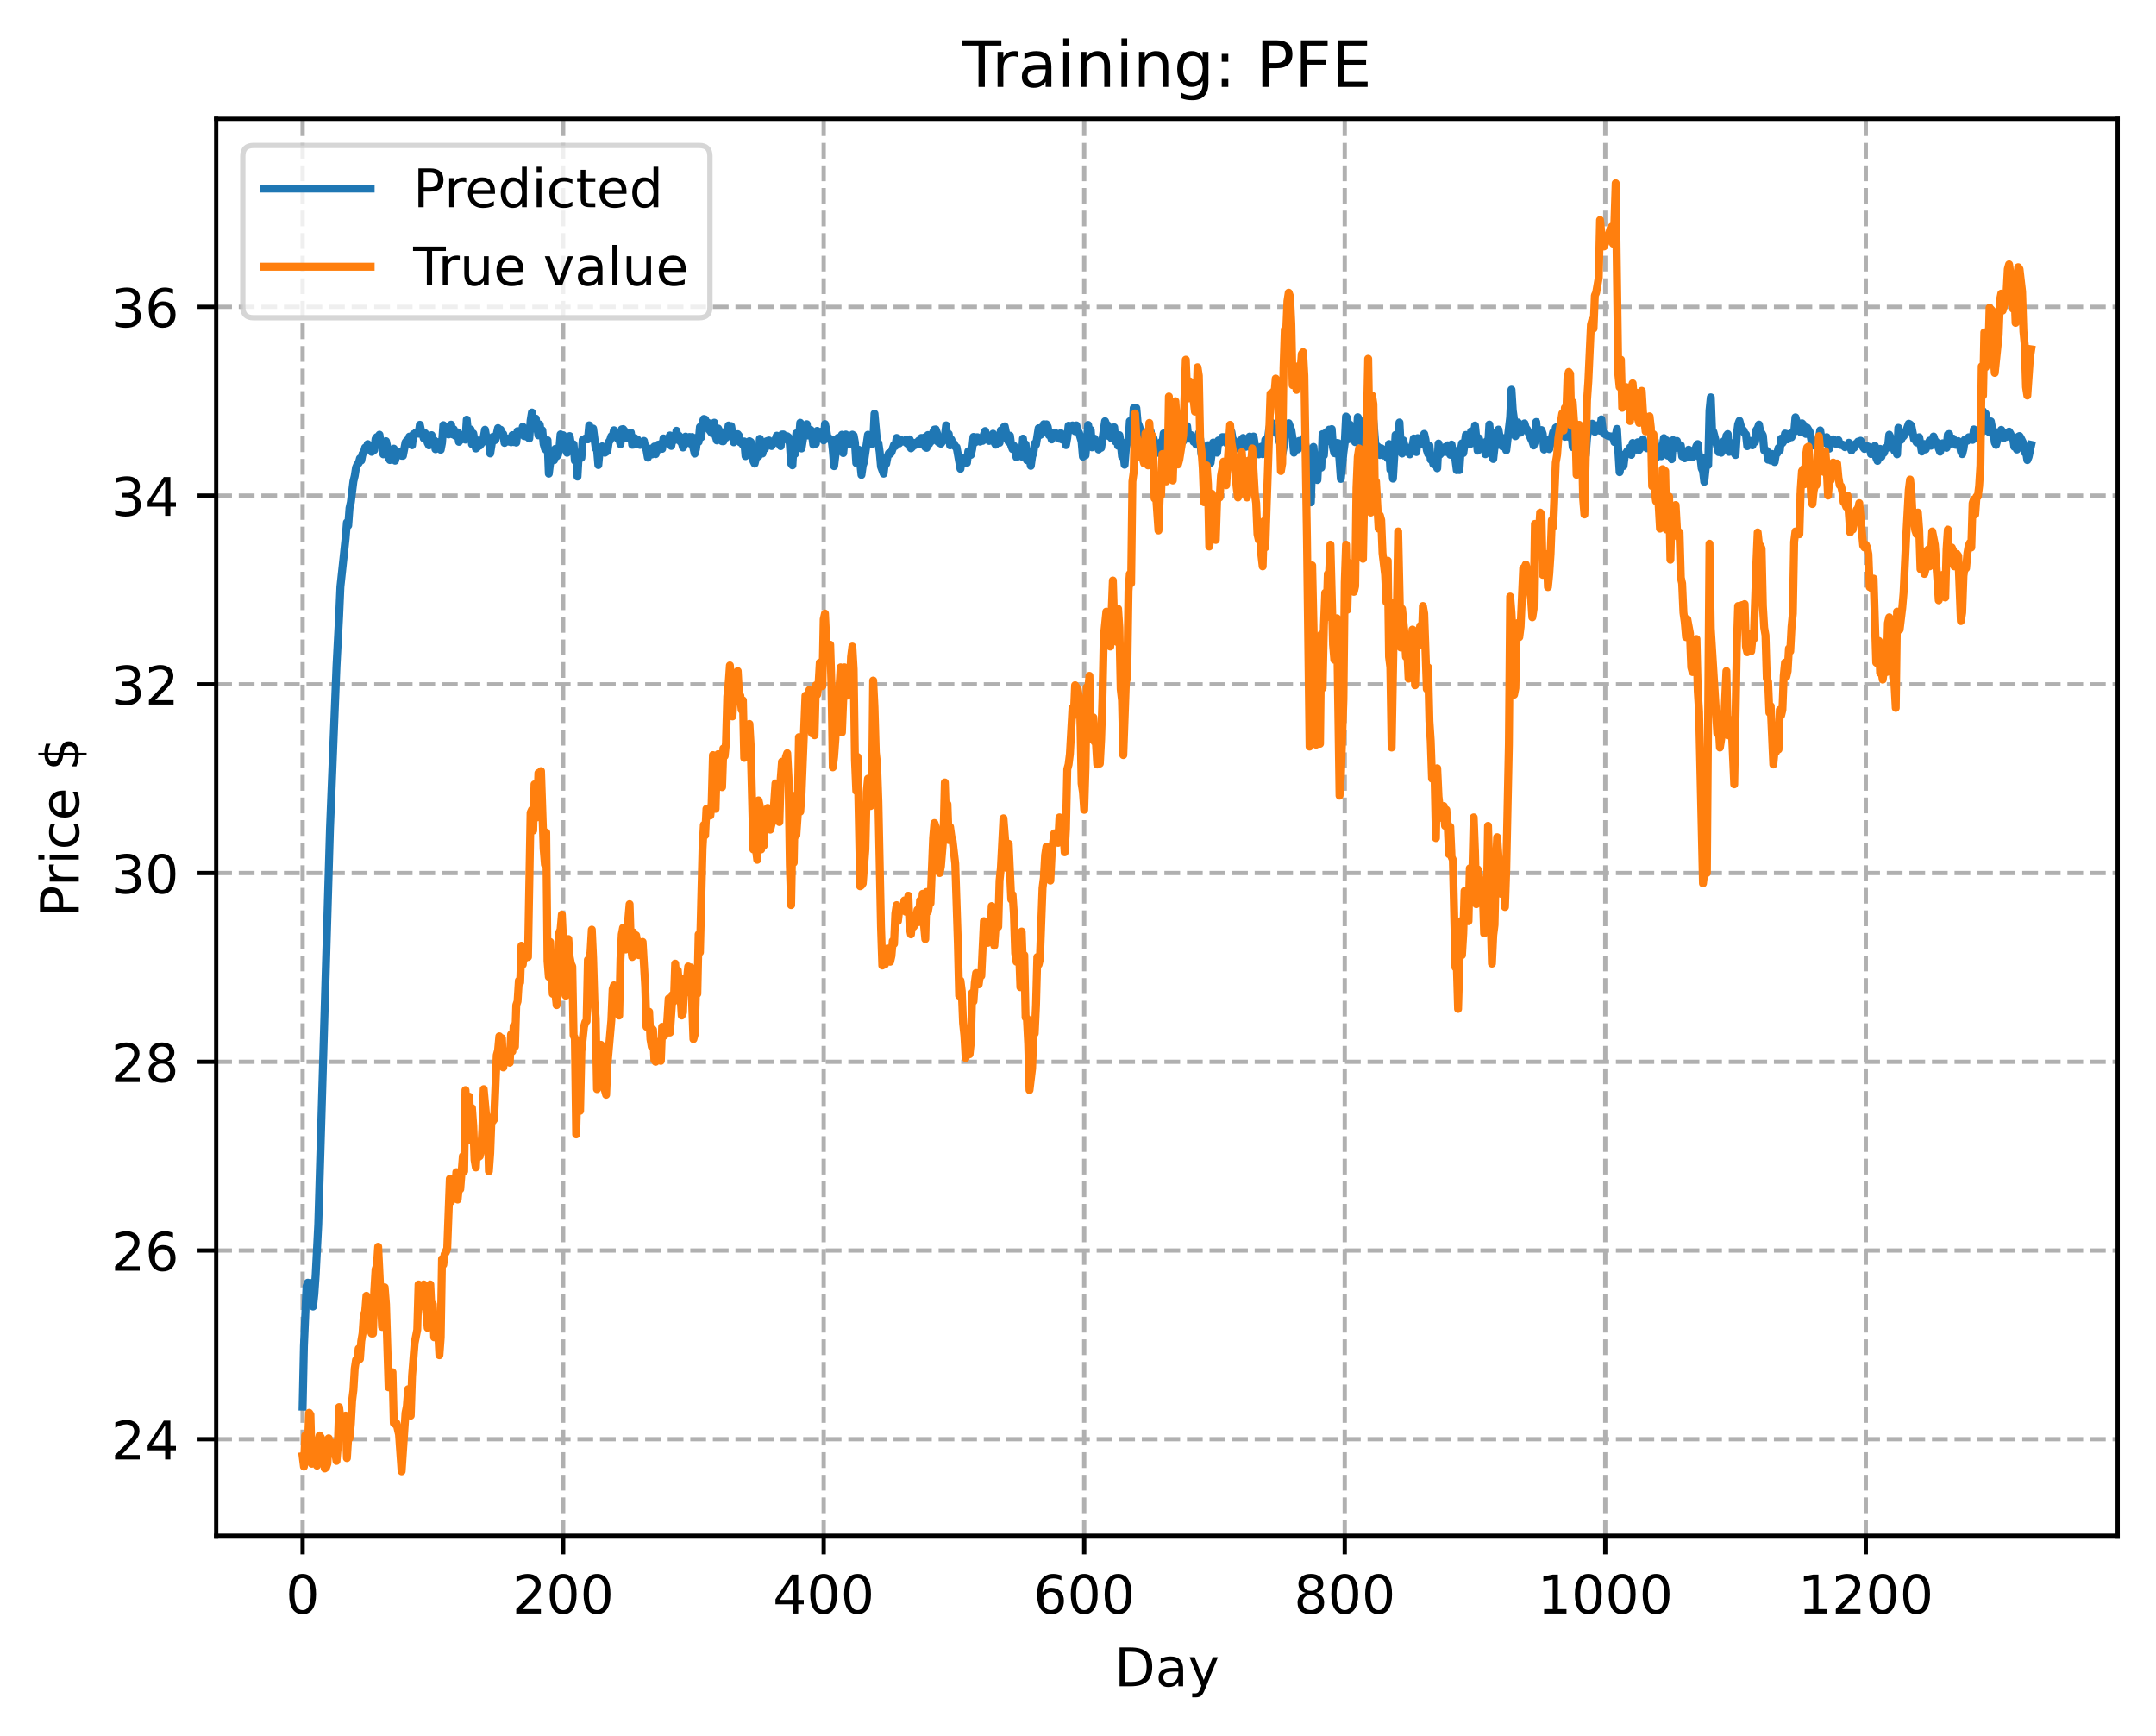 <?xml version="1.0" encoding="utf-8" standalone="no"?>
<!DOCTYPE svg PUBLIC "-//W3C//DTD SVG 1.1//EN"
  "http://www.w3.org/Graphics/SVG/1.1/DTD/svg11.dtd">
<!-- Created with matplotlib (https://matplotlib.org/) -->
<svg height="325.986pt" version="1.1" viewBox="0 0 404.923 325.986" width="404.923pt" xmlns="http://www.w3.org/2000/svg" xmlns:xlink="http://www.w3.org/1999/xlink">
 <defs>
  <style type="text/css">
*{stroke-linecap:butt;stroke-linejoin:round;}
  </style>
 </defs>
 <g id="figure_1">
  <g id="patch_1">
   <path d="M 0 325.986 
L 404.923 325.986 
L 404.923 0 
L 0 0 
z
" style="fill:#ffffff;"/>
  </g>
  <g id="axes_1">
   <g id="patch_2">
    <path d="M 40.603 288.43 
L 397.723 288.43 
L 397.723 22.318 
L 40.603 22.318 
z
" style="fill:#ffffff;"/>
   </g>
   <g id="matplotlib.axis_1">
    <g id="xtick_1">
     <g id="line2d_1">
      <path clip-path="url(#p4bf2ab10eb)" d="M 56.836 288.43 
L 56.836 22.318 
" style="fill:none;stroke:#b0b0b0;stroke-dasharray:2.96,1.28;stroke-dashoffset:0;stroke-width:0.8;"/>
     </g>
     <g id="line2d_2">
      <defs>
       <path d="M 0 0 
L 0 3.5 
" id="m545a270416" style="stroke:#000000;stroke-width:0.8;"/>
      </defs>
      <g>
       <use style="stroke:#000000;stroke-width:0.8;" x="56.836" xlink:href="#m545a270416" y="288.43"/>
      </g>
     </g>
     <g id="text_1">
      <!-- 0 -->
      <defs>
       <path d="M 31.781 66.406 
Q 24.172 66.406 20.328 58.906 
Q 16.5 51.422 16.5 36.375 
Q 16.5 21.391 20.328 13.891 
Q 24.172 6.391 31.781 6.391 
Q 39.453 6.391 43.281 13.891 
Q 47.125 21.391 47.125 36.375 
Q 47.125 51.422 43.281 58.906 
Q 39.453 66.406 31.781 66.406 
z
M 31.781 74.219 
Q 44.047 74.219 50.516 64.516 
Q 56.984 54.828 56.984 36.375 
Q 56.984 17.969 50.516 8.266 
Q 44.047 -1.422 31.781 -1.422 
Q 19.531 -1.422 13.062 8.266 
Q 6.594 17.969 6.594 36.375 
Q 6.594 54.828 13.062 64.516 
Q 19.531 74.219 31.781 74.219 
z
" id="DejaVuSans-48"/>
      </defs>
      <g transform="translate(53.655 303.029)scale(0.1 -0.1)">
       <use xlink:href="#DejaVuSans-48"/>
      </g>
     </g>
    </g>
    <g id="xtick_2">
     <g id="line2d_3">
      <path clip-path="url(#p4bf2ab10eb)" d="M 105.766 288.43 
L 105.766 22.318 
" style="fill:none;stroke:#b0b0b0;stroke-dasharray:2.96,1.28;stroke-dashoffset:0;stroke-width:0.8;"/>
     </g>
     <g id="line2d_4">
      <g>
       <use style="stroke:#000000;stroke-width:0.8;" x="105.766" xlink:href="#m545a270416" y="288.43"/>
      </g>
     </g>
     <g id="text_2">
      <!-- 200 -->
      <defs>
       <path d="M 19.188 8.297 
L 53.609 8.297 
L 53.609 0 
L 7.328 0 
L 7.328 8.297 
Q 12.938 14.109 22.625 23.891 
Q 32.328 33.688 34.812 36.531 
Q 39.547 41.844 41.422 45.531 
Q 43.312 49.219 43.312 52.781 
Q 43.312 58.594 39.234 62.25 
Q 35.156 65.922 28.609 65.922 
Q 23.969 65.922 18.812 64.312 
Q 13.672 62.703 7.812 59.422 
L 7.812 69.391 
Q 13.766 71.781 18.938 73 
Q 24.125 74.219 28.422 74.219 
Q 39.75 74.219 46.484 68.547 
Q 53.219 62.891 53.219 53.422 
Q 53.219 48.922 51.531 44.891 
Q 49.859 40.875 45.406 35.406 
Q 44.188 33.984 37.641 27.219 
Q 31.109 20.453 19.188 8.297 
z
" id="DejaVuSans-50"/>
      </defs>
      <g transform="translate(96.223 303.029)scale(0.1 -0.1)">
       <use xlink:href="#DejaVuSans-50"/>
       <use x="63.623" xlink:href="#DejaVuSans-48"/>
       <use x="127.246" xlink:href="#DejaVuSans-48"/>
      </g>
     </g>
    </g>
    <g id="xtick_3">
     <g id="line2d_5">
      <path clip-path="url(#p4bf2ab10eb)" d="M 154.697 288.43 
L 154.697 22.318 
" style="fill:none;stroke:#b0b0b0;stroke-dasharray:2.96,1.28;stroke-dashoffset:0;stroke-width:0.8;"/>
     </g>
     <g id="line2d_6">
      <g>
       <use style="stroke:#000000;stroke-width:0.8;" x="154.697" xlink:href="#m545a270416" y="288.43"/>
      </g>
     </g>
     <g id="text_3">
      <!-- 400 -->
      <defs>
       <path d="M 37.797 64.312 
L 12.891 25.391 
L 37.797 25.391 
z
M 35.203 72.906 
L 47.609 72.906 
L 47.609 25.391 
L 58.016 25.391 
L 58.016 17.188 
L 47.609 17.188 
L 47.609 0 
L 37.797 0 
L 37.797 17.188 
L 4.891 17.188 
L 4.891 26.703 
z
" id="DejaVuSans-52"/>
      </defs>
      <g transform="translate(145.153 303.029)scale(0.1 -0.1)">
       <use xlink:href="#DejaVuSans-52"/>
       <use x="63.623" xlink:href="#DejaVuSans-48"/>
       <use x="127.246" xlink:href="#DejaVuSans-48"/>
      </g>
     </g>
    </g>
    <g id="xtick_4">
     <g id="line2d_7">
      <path clip-path="url(#p4bf2ab10eb)" d="M 203.628 288.43 
L 203.628 22.318 
" style="fill:none;stroke:#b0b0b0;stroke-dasharray:2.96,1.28;stroke-dashoffset:0;stroke-width:0.8;"/>
     </g>
     <g id="line2d_8">
      <g>
       <use style="stroke:#000000;stroke-width:0.8;" x="203.628" xlink:href="#m545a270416" y="288.43"/>
      </g>
     </g>
     <g id="text_4">
      <!-- 600 -->
      <defs>
       <path d="M 33.016 40.375 
Q 26.375 40.375 22.484 35.828 
Q 18.609 31.297 18.609 23.391 
Q 18.609 15.531 22.484 10.953 
Q 26.375 6.391 33.016 6.391 
Q 39.656 6.391 43.531 10.953 
Q 47.406 15.531 47.406 23.391 
Q 47.406 31.297 43.531 35.828 
Q 39.656 40.375 33.016 40.375 
z
M 52.594 71.297 
L 52.594 62.312 
Q 48.875 64.062 45.094 64.984 
Q 41.312 65.922 37.594 65.922 
Q 27.828 65.922 22.672 59.328 
Q 17.531 52.734 16.797 39.406 
Q 19.672 43.656 24.016 45.922 
Q 28.375 48.188 33.594 48.188 
Q 44.578 48.188 50.953 41.516 
Q 57.328 34.859 57.328 23.391 
Q 57.328 12.156 50.688 5.359 
Q 44.047 -1.422 33.016 -1.422 
Q 20.359 -1.422 13.672 8.266 
Q 6.984 17.969 6.984 36.375 
Q 6.984 53.656 15.188 63.938 
Q 23.391 74.219 37.203 74.219 
Q 40.922 74.219 44.703 73.484 
Q 48.484 72.75 52.594 71.297 
z
" id="DejaVuSans-54"/>
      </defs>
      <g transform="translate(194.084 303.029)scale(0.1 -0.1)">
       <use xlink:href="#DejaVuSans-54"/>
       <use x="63.623" xlink:href="#DejaVuSans-48"/>
       <use x="127.246" xlink:href="#DejaVuSans-48"/>
      </g>
     </g>
    </g>
    <g id="xtick_5">
     <g id="line2d_9">
      <path clip-path="url(#p4bf2ab10eb)" d="M 252.558 288.43 
L 252.558 22.318 
" style="fill:none;stroke:#b0b0b0;stroke-dasharray:2.96,1.28;stroke-dashoffset:0;stroke-width:0.8;"/>
     </g>
     <g id="line2d_10">
      <g>
       <use style="stroke:#000000;stroke-width:0.8;" x="252.558" xlink:href="#m545a270416" y="288.43"/>
      </g>
     </g>
     <g id="text_5">
      <!-- 800 -->
      <defs>
       <path d="M 31.781 34.625 
Q 24.75 34.625 20.719 30.859 
Q 16.703 27.094 16.703 20.516 
Q 16.703 13.922 20.719 10.156 
Q 24.75 6.391 31.781 6.391 
Q 38.812 6.391 42.859 10.172 
Q 46.922 13.969 46.922 20.516 
Q 46.922 27.094 42.891 30.859 
Q 38.875 34.625 31.781 34.625 
z
M 21.922 38.812 
Q 15.578 40.375 12.031 44.719 
Q 8.5 49.078 8.5 55.328 
Q 8.5 64.062 14.719 69.141 
Q 20.953 74.219 31.781 74.219 
Q 42.672 74.219 48.875 69.141 
Q 55.078 64.062 55.078 55.328 
Q 55.078 49.078 51.531 44.719 
Q 48 40.375 41.703 38.812 
Q 48.828 37.156 52.797 32.312 
Q 56.781 27.484 56.781 20.516 
Q 56.781 9.906 50.312 4.234 
Q 43.844 -1.422 31.781 -1.422 
Q 19.734 -1.422 13.25 4.234 
Q 6.781 9.906 6.781 20.516 
Q 6.781 27.484 10.781 32.312 
Q 14.797 37.156 21.922 38.812 
z
M 18.312 54.391 
Q 18.312 48.734 21.844 45.562 
Q 25.391 42.391 31.781 42.391 
Q 38.141 42.391 41.719 45.562 
Q 45.312 48.734 45.312 54.391 
Q 45.312 60.062 41.719 63.234 
Q 38.141 66.406 31.781 66.406 
Q 25.391 66.406 21.844 63.234 
Q 18.312 60.062 18.312 54.391 
z
" id="DejaVuSans-56"/>
      </defs>
      <g transform="translate(243.015 303.029)scale(0.1 -0.1)">
       <use xlink:href="#DejaVuSans-56"/>
       <use x="63.623" xlink:href="#DejaVuSans-48"/>
       <use x="127.246" xlink:href="#DejaVuSans-48"/>
      </g>
     </g>
    </g>
    <g id="xtick_6">
     <g id="line2d_11">
      <path clip-path="url(#p4bf2ab10eb)" d="M 301.489 288.43 
L 301.489 22.318 
" style="fill:none;stroke:#b0b0b0;stroke-dasharray:2.96,1.28;stroke-dashoffset:0;stroke-width:0.8;"/>
     </g>
     <g id="line2d_12">
      <g>
       <use style="stroke:#000000;stroke-width:0.8;" x="301.489" xlink:href="#m545a270416" y="288.43"/>
      </g>
     </g>
     <g id="text_6">
      <!-- 1000 -->
      <defs>
       <path d="M 12.406 8.297 
L 28.516 8.297 
L 28.516 63.922 
L 10.984 60.406 
L 10.984 69.391 
L 28.422 72.906 
L 38.281 72.906 
L 38.281 8.297 
L 54.391 8.297 
L 54.391 0 
L 12.406 0 
z
" id="DejaVuSans-49"/>
      </defs>
      <g transform="translate(288.764 303.029)scale(0.1 -0.1)">
       <use xlink:href="#DejaVuSans-49"/>
       <use x="63.623" xlink:href="#DejaVuSans-48"/>
       <use x="127.246" xlink:href="#DejaVuSans-48"/>
       <use x="190.869" xlink:href="#DejaVuSans-48"/>
      </g>
     </g>
    </g>
    <g id="xtick_7">
     <g id="line2d_13">
      <path clip-path="url(#p4bf2ab10eb)" d="M 350.419 288.43 
L 350.419 22.318 
" style="fill:none;stroke:#b0b0b0;stroke-dasharray:2.96,1.28;stroke-dashoffset:0;stroke-width:0.8;"/>
     </g>
     <g id="line2d_14">
      <g>
       <use style="stroke:#000000;stroke-width:0.8;" x="350.419" xlink:href="#m545a270416" y="288.43"/>
      </g>
     </g>
     <g id="text_7">
      <!-- 1200 -->
      <g transform="translate(337.694 303.029)scale(0.1 -0.1)">
       <use xlink:href="#DejaVuSans-49"/>
       <use x="63.623" xlink:href="#DejaVuSans-50"/>
       <use x="127.246" xlink:href="#DejaVuSans-48"/>
       <use x="190.869" xlink:href="#DejaVuSans-48"/>
      </g>
     </g>
    </g>
    <g id="text_8">
     <!-- Day -->
     <defs>
      <path d="M 19.672 64.797 
L 19.672 8.109 
L 31.594 8.109 
Q 46.688 8.109 53.688 14.938 
Q 60.688 21.781 60.688 36.531 
Q 60.688 51.172 53.688 57.984 
Q 46.688 64.797 31.594 64.797 
z
M 9.812 72.906 
L 30.078 72.906 
Q 51.266 72.906 61.172 64.094 
Q 71.094 55.281 71.094 36.531 
Q 71.094 17.672 61.125 8.828 
Q 51.172 0 30.078 0 
L 9.812 0 
z
" id="DejaVuSans-68"/>
      <path d="M 34.281 27.484 
Q 23.391 27.484 19.188 25 
Q 14.984 22.516 14.984 16.5 
Q 14.984 11.719 18.141 8.906 
Q 21.297 6.109 26.703 6.109 
Q 34.188 6.109 38.703 11.406 
Q 43.219 16.703 43.219 25.484 
L 43.219 27.484 
z
M 52.203 31.203 
L 52.203 0 
L 43.219 0 
L 43.219 8.297 
Q 40.141 3.328 35.547 0.953 
Q 30.953 -1.422 24.312 -1.422 
Q 15.922 -1.422 10.953 3.297 
Q 6 8.016 6 15.922 
Q 6 25.141 12.172 29.828 
Q 18.359 34.516 30.609 34.516 
L 43.219 34.516 
L 43.219 35.406 
Q 43.219 41.609 39.141 45 
Q 35.062 48.391 27.688 48.391 
Q 23 48.391 18.547 47.266 
Q 14.109 46.141 10.016 43.891 
L 10.016 52.203 
Q 14.938 54.109 19.578 55.047 
Q 24.219 56 28.609 56 
Q 40.484 56 46.344 49.844 
Q 52.203 43.703 52.203 31.203 
z
" id="DejaVuSans-97"/>
      <path d="M 32.172 -5.078 
Q 28.375 -14.844 24.75 -17.812 
Q 21.141 -20.797 15.094 -20.797 
L 7.906 -20.797 
L 7.906 -13.281 
L 13.188 -13.281 
Q 16.891 -13.281 18.938 -11.516 
Q 21 -9.766 23.484 -3.219 
L 25.094 0.875 
L 2.984 54.688 
L 12.5 54.688 
L 29.594 11.922 
L 46.688 54.688 
L 56.203 54.688 
z
" id="DejaVuSans-121"/>
     </defs>
     <g transform="translate(209.29 316.707)scale(0.1 -0.1)">
      <use xlink:href="#DejaVuSans-68"/>
      <use x="77.002" xlink:href="#DejaVuSans-97"/>
      <use x="138.281" xlink:href="#DejaVuSans-121"/>
     </g>
    </g>
   </g>
   <g id="matplotlib.axis_2">
    <g id="ytick_1">
     <g id="line2d_15">
      <path clip-path="url(#p4bf2ab10eb)" d="M 40.603 270.308 
L 397.723 270.308 
" style="fill:none;stroke:#b0b0b0;stroke-dasharray:2.96,1.28;stroke-dashoffset:0;stroke-width:0.8;"/>
     </g>
     <g id="line2d_16">
      <defs>
       <path d="M 0 0 
L -3.5 0 
" id="mf9c5777282" style="stroke:#000000;stroke-width:0.8;"/>
      </defs>
      <g>
       <use style="stroke:#000000;stroke-width:0.8;" x="40.603" xlink:href="#mf9c5777282" y="270.308"/>
      </g>
     </g>
     <g id="text_9">
      <!-- 24 -->
      <g transform="translate(20.878 274.107)scale(0.1 -0.1)">
       <use xlink:href="#DejaVuSans-50"/>
       <use x="63.623" xlink:href="#DejaVuSans-52"/>
      </g>
     </g>
    </g>
    <g id="ytick_2">
     <g id="line2d_17">
      <path clip-path="url(#p4bf2ab10eb)" d="M 40.603 234.862 
L 397.723 234.862 
" style="fill:none;stroke:#b0b0b0;stroke-dasharray:2.96,1.28;stroke-dashoffset:0;stroke-width:0.8;"/>
     </g>
     <g id="line2d_18">
      <g>
       <use style="stroke:#000000;stroke-width:0.8;" x="40.603" xlink:href="#mf9c5777282" y="234.862"/>
      </g>
     </g>
     <g id="text_10">
      <!-- 26 -->
      <g transform="translate(20.878 238.661)scale(0.1 -0.1)">
       <use xlink:href="#DejaVuSans-50"/>
       <use x="63.623" xlink:href="#DejaVuSans-54"/>
      </g>
     </g>
    </g>
    <g id="ytick_3">
     <g id="line2d_19">
      <path clip-path="url(#p4bf2ab10eb)" d="M 40.603 199.416 
L 397.723 199.416 
" style="fill:none;stroke:#b0b0b0;stroke-dasharray:2.96,1.28;stroke-dashoffset:0;stroke-width:0.8;"/>
     </g>
     <g id="line2d_20">
      <g>
       <use style="stroke:#000000;stroke-width:0.8;" x="40.603" xlink:href="#mf9c5777282" y="199.416"/>
      </g>
     </g>
     <g id="text_11">
      <!-- 28 -->
      <g transform="translate(20.878 203.215)scale(0.1 -0.1)">
       <use xlink:href="#DejaVuSans-50"/>
       <use x="63.623" xlink:href="#DejaVuSans-56"/>
      </g>
     </g>
    </g>
    <g id="ytick_4">
     <g id="line2d_21">
      <path clip-path="url(#p4bf2ab10eb)" d="M 40.603 163.97 
L 397.723 163.97 
" style="fill:none;stroke:#b0b0b0;stroke-dasharray:2.96,1.28;stroke-dashoffset:0;stroke-width:0.8;"/>
     </g>
     <g id="line2d_22">
      <g>
       <use style="stroke:#000000;stroke-width:0.8;" x="40.603" xlink:href="#mf9c5777282" y="163.97"/>
      </g>
     </g>
     <g id="text_12">
      <!-- 30 -->
      <defs>
       <path d="M 40.578 39.312 
Q 47.656 37.797 51.625 33 
Q 55.609 28.219 55.609 21.188 
Q 55.609 10.406 48.188 4.484 
Q 40.766 -1.422 27.094 -1.422 
Q 22.516 -1.422 17.656 -0.516 
Q 12.797 0.391 7.625 2.203 
L 7.625 11.719 
Q 11.719 9.328 16.594 8.109 
Q 21.484 6.891 26.812 6.891 
Q 36.078 6.891 40.938 10.547 
Q 45.797 14.203 45.797 21.188 
Q 45.797 27.641 41.281 31.266 
Q 36.766 34.906 28.719 34.906 
L 20.219 34.906 
L 20.219 43.016 
L 29.109 43.016 
Q 36.375 43.016 40.234 45.922 
Q 44.094 48.828 44.094 54.297 
Q 44.094 59.906 40.109 62.906 
Q 36.141 65.922 28.719 65.922 
Q 24.656 65.922 20.016 65.031 
Q 15.375 64.156 9.812 62.312 
L 9.812 71.094 
Q 15.438 72.656 20.344 73.438 
Q 25.25 74.219 29.594 74.219 
Q 40.828 74.219 47.359 69.109 
Q 53.906 64.016 53.906 55.328 
Q 53.906 49.266 50.438 45.094 
Q 46.969 40.922 40.578 39.312 
z
" id="DejaVuSans-51"/>
      </defs>
      <g transform="translate(20.878 167.769)scale(0.1 -0.1)">
       <use xlink:href="#DejaVuSans-51"/>
       <use x="63.623" xlink:href="#DejaVuSans-48"/>
      </g>
     </g>
    </g>
    <g id="ytick_5">
     <g id="line2d_23">
      <path clip-path="url(#p4bf2ab10eb)" d="M 40.603 128.524 
L 397.723 128.524 
" style="fill:none;stroke:#b0b0b0;stroke-dasharray:2.96,1.28;stroke-dashoffset:0;stroke-width:0.8;"/>
     </g>
     <g id="line2d_24">
      <g>
       <use style="stroke:#000000;stroke-width:0.8;" x="40.603" xlink:href="#mf9c5777282" y="128.524"/>
      </g>
     </g>
     <g id="text_13">
      <!-- 32 -->
      <g transform="translate(20.878 132.323)scale(0.1 -0.1)">
       <use xlink:href="#DejaVuSans-51"/>
       <use x="63.623" xlink:href="#DejaVuSans-50"/>
      </g>
     </g>
    </g>
    <g id="ytick_6">
     <g id="line2d_25">
      <path clip-path="url(#p4bf2ab10eb)" d="M 40.603 93.078 
L 397.723 93.078 
" style="fill:none;stroke:#b0b0b0;stroke-dasharray:2.96,1.28;stroke-dashoffset:0;stroke-width:0.8;"/>
     </g>
     <g id="line2d_26">
      <g>
       <use style="stroke:#000000;stroke-width:0.8;" x="40.603" xlink:href="#mf9c5777282" y="93.078"/>
      </g>
     </g>
     <g id="text_14">
      <!-- 34 -->
      <g transform="translate(20.878 96.877)scale(0.1 -0.1)">
       <use xlink:href="#DejaVuSans-51"/>
       <use x="63.623" xlink:href="#DejaVuSans-52"/>
      </g>
     </g>
    </g>
    <g id="ytick_7">
     <g id="line2d_27">
      <path clip-path="url(#p4bf2ab10eb)" d="M 40.603 57.631 
L 397.723 57.631 
" style="fill:none;stroke:#b0b0b0;stroke-dasharray:2.96,1.28;stroke-dashoffset:0;stroke-width:0.8;"/>
     </g>
     <g id="line2d_28">
      <g>
       <use style="stroke:#000000;stroke-width:0.8;" x="40.603" xlink:href="#mf9c5777282" y="57.631"/>
      </g>
     </g>
     <g id="text_15">
      <!-- 36 -->
      <g transform="translate(20.878 61.431)scale(0.1 -0.1)">
       <use xlink:href="#DejaVuSans-51"/>
       <use x="63.623" xlink:href="#DejaVuSans-54"/>
      </g>
     </g>
    </g>
    <g id="text_16">
     <!-- Price $ -->
     <defs>
      <path d="M 19.672 64.797 
L 19.672 37.406 
L 32.078 37.406 
Q 38.969 37.406 42.719 40.969 
Q 46.484 44.531 46.484 51.125 
Q 46.484 57.672 42.719 61.234 
Q 38.969 64.797 32.078 64.797 
z
M 9.812 72.906 
L 32.078 72.906 
Q 44.344 72.906 50.609 67.359 
Q 56.891 61.812 56.891 51.125 
Q 56.891 40.328 50.609 34.812 
Q 44.344 29.297 32.078 29.297 
L 19.672 29.297 
L 19.672 0 
L 9.812 0 
z
" id="DejaVuSans-80"/>
      <path d="M 41.109 46.297 
Q 39.594 47.172 37.812 47.578 
Q 36.031 48 33.891 48 
Q 26.266 48 22.188 43.047 
Q 18.109 38.094 18.109 28.812 
L 18.109 0 
L 9.078 0 
L 9.078 54.688 
L 18.109 54.688 
L 18.109 46.188 
Q 20.953 51.172 25.484 53.578 
Q 30.031 56 36.531 56 
Q 37.453 56 38.578 55.875 
Q 39.703 55.766 41.062 55.516 
z
" id="DejaVuSans-114"/>
      <path d="M 9.422 54.688 
L 18.406 54.688 
L 18.406 0 
L 9.422 0 
z
M 9.422 75.984 
L 18.406 75.984 
L 18.406 64.594 
L 9.422 64.594 
z
" id="DejaVuSans-105"/>
      <path d="M 48.781 52.594 
L 48.781 44.188 
Q 44.969 46.297 41.141 47.344 
Q 37.312 48.391 33.406 48.391 
Q 24.656 48.391 19.812 42.844 
Q 14.984 37.312 14.984 27.297 
Q 14.984 17.281 19.812 11.734 
Q 24.656 6.203 33.406 6.203 
Q 37.312 6.203 41.141 7.25 
Q 44.969 8.297 48.781 10.406 
L 48.781 2.094 
Q 45.016 0.344 40.984 -0.531 
Q 36.969 -1.422 32.422 -1.422 
Q 20.062 -1.422 12.781 6.344 
Q 5.516 14.109 5.516 27.297 
Q 5.516 40.672 12.859 48.328 
Q 20.219 56 33.016 56 
Q 37.156 56 41.109 55.141 
Q 45.062 54.297 48.781 52.594 
z
" id="DejaVuSans-99"/>
      <path d="M 56.203 29.594 
L 56.203 25.203 
L 14.891 25.203 
Q 15.484 15.922 20.484 11.062 
Q 25.484 6.203 34.422 6.203 
Q 39.594 6.203 44.453 7.469 
Q 49.312 8.734 54.109 11.281 
L 54.109 2.781 
Q 49.266 0.734 44.188 -0.344 
Q 39.109 -1.422 33.891 -1.422 
Q 20.797 -1.422 13.156 6.188 
Q 5.516 13.812 5.516 26.812 
Q 5.516 40.234 12.766 48.109 
Q 20.016 56 32.328 56 
Q 43.359 56 49.781 48.891 
Q 56.203 41.797 56.203 29.594 
z
M 47.219 32.234 
Q 47.125 39.594 43.094 43.984 
Q 39.062 48.391 32.422 48.391 
Q 24.906 48.391 20.391 44.141 
Q 15.875 39.891 15.188 32.172 
z
" id="DejaVuSans-101"/>
      <path id="DejaVuSans-32"/>
      <path d="M 33.797 -14.703 
L 28.906 -14.703 
L 28.859 0 
Q 23.734 0.094 18.609 1.188 
Q 13.484 2.297 8.297 4.5 
L 8.297 13.281 
Q 13.281 10.156 18.375 8.562 
Q 23.484 6.984 28.906 6.938 
L 28.906 29.203 
Q 18.109 30.953 13.203 35.156 
Q 8.297 39.359 8.297 46.688 
Q 8.297 54.641 13.625 59.219 
Q 18.953 63.812 28.906 64.5 
L 28.906 75.984 
L 33.797 75.984 
L 33.797 64.656 
Q 38.328 64.453 42.578 63.688 
Q 46.828 62.938 50.875 61.625 
L 50.875 53.078 
Q 46.828 55.125 42.547 56.25 
Q 38.281 57.375 33.797 57.562 
L 33.797 36.719 
Q 44.875 35.016 50.094 30.609 
Q 55.328 26.219 55.328 18.609 
Q 55.328 10.359 49.781 5.594 
Q 44.234 0.828 33.797 0.094 
z
M 28.906 37.594 
L 28.906 57.625 
Q 23.25 56.984 20.266 54.391 
Q 17.281 51.812 17.281 47.516 
Q 17.281 43.312 20.031 40.969 
Q 22.797 38.625 28.906 37.594 
z
M 33.797 28.219 
L 33.797 7.078 
Q 39.984 7.906 43.141 10.594 
Q 46.297 13.281 46.297 17.672 
Q 46.297 21.969 43.281 24.5 
Q 40.281 27.047 33.797 28.219 
z
" id="DejaVuSans-36"/>
     </defs>
     <g transform="translate(14.798 172.342)rotate(-90)scale(0.1 -0.1)">
      <use xlink:href="#DejaVuSans-80"/>
      <use x="58.553" xlink:href="#DejaVuSans-114"/>
      <use x="99.666" xlink:href="#DejaVuSans-105"/>
      <use x="127.449" xlink:href="#DejaVuSans-99"/>
      <use x="182.43" xlink:href="#DejaVuSans-101"/>
      <use x="243.953" xlink:href="#DejaVuSans-32"/>
      <use x="275.74" xlink:href="#DejaVuSans-36"/>
     </g>
    </g>
   </g>
   <g id="line2d_29">
    <path clip-path="url(#p4bf2ab10eb)" d="M 56.836 264.183 
L 57.081 252.817 
L 57.57 241.589 
L 57.814 240.912 
L 58.059 241.53 
L 58.304 240.968 
L 58.548 242.375 
L 58.793 245.389 
L 59.038 243.051 
L 59.282 239.54 
L 59.772 229.998 
L 61.974 155.6 
L 63.197 125.127 
L 63.686 115.816 
L 63.931 110.232 
L 64.909 101.09 
L 65.154 98.119 
L 65.399 98.696 
L 65.643 95.407 
L 65.888 94.351 
L 66.377 90.386 
L 66.622 89.383 
L 66.867 87.827 
L 67.111 87.247 
L 67.356 87.01 
L 67.601 86.094 
L 67.845 86.497 
L 68.09 85.241 
L 68.335 84.979 
L 68.579 84.063 
L 68.824 84.146 
L 69.069 83.406 
L 69.313 84.188 
L 69.558 84.383 
L 69.802 84.865 
L 70.292 84.518 
L 70.536 82.431 
L 70.781 82.081 
L 71.026 82.304 
L 71.27 81.647 
L 71.515 83.343 
L 71.76 83.735 
L 72.004 85.328 
L 72.494 82.856 
L 72.738 83.974 
L 72.983 86.025 
L 73.228 86.4 
L 73.962 84.261 
L 74.206 86.521 
L 74.451 85.43 
L 74.696 85.075 
L 75.185 84.905 
L 75.429 85.596 
L 75.674 85.606 
L 76.163 83.07 
L 76.408 82.741 
L 76.653 82.616 
L 76.897 82.001 
L 77.142 82.6 
L 77.387 83.622 
L 77.631 81.547 
L 77.876 81.531 
L 78.121 81.214 
L 78.61 81.452 
L 78.855 79.776 
L 79.099 80.962 
L 79.344 81.449 
L 79.589 82.336 
L 79.833 81.357 
L 80.323 83.182 
L 80.567 83.645 
L 81.056 81.728 
L 81.301 83.439 
L 81.546 82.689 
L 81.79 84.374 
L 82.28 83.033 
L 82.769 84.472 
L 83.014 83.178 
L 83.258 79.851 
L 83.503 81.464 
L 83.748 81.082 
L 83.992 81.464 
L 84.237 81.591 
L 84.482 79.992 
L 84.726 79.757 
L 84.971 81.575 
L 85.216 80.62 
L 85.46 81.82 
L 85.705 81.933 
L 85.95 81.205 
L 86.194 82.982 
L 86.439 82.07 
L 86.684 82.548 
L 86.928 81.725 
L 87.173 81.511 
L 87.417 82.568 
L 87.662 78.812 
L 87.907 81.234 
L 88.151 82.198 
L 88.396 80.658 
L 88.641 83.427 
L 88.885 81.405 
L 89.375 84.234 
L 89.619 84.04 
L 89.864 82.728 
L 90.109 83.69 
L 90.598 83.051 
L 90.843 82.121 
L 91.087 80.711 
L 91.332 82.093 
L 91.577 82.737 
L 91.821 82.792 
L 92.066 85.165 
L 92.555 82.052 
L 92.8 82.747 
L 93.044 82.609 
L 93.534 80.398 
L 93.778 80.985 
L 94.023 80.704 
L 94.268 81.604 
L 94.512 81.511 
L 94.757 83.187 
L 95.002 82.517 
L 95.246 82.361 
L 95.491 82.944 
L 95.736 82.769 
L 95.98 83.06 
L 96.225 81.721 
L 96.47 83.022 
L 96.714 81.645 
L 96.959 83.123 
L 97.204 80.976 
L 97.448 81.641 
L 97.693 80.924 
L 97.938 81.592 
L 98.182 80.141 
L 98.427 81.894 
L 98.672 81.288 
L 98.916 82.016 
L 99.161 81.867 
L 99.405 82.357 
L 99.65 78.98 
L 99.895 77.476 
L 100.384 80.461 
L 100.629 78.622 
L 101.118 81.764 
L 101.363 79.726 
L 101.607 81.366 
L 101.852 80.808 
L 102.097 83.395 
L 102.341 84.278 
L 102.586 84.523 
L 102.831 82.681 
L 103.075 88.959 
L 103.565 84.967 
L 103.809 86.355 
L 104.054 86.435 
L 104.299 84.3 
L 104.543 85.714 
L 104.788 85.47 
L 105.032 84.459 
L 105.277 81.584 
L 105.522 82.355 
L 105.766 81.738 
L 106.011 83.466 
L 106.5 85.039 
L 106.745 84.178 
L 106.99 81.902 
L 107.234 83.434 
L 107.724 83.446 
L 107.968 86.525 
L 108.213 85.364 
L 108.458 89.509 
L 108.702 85.16 
L 108.947 85.868 
L 109.192 85.996 
L 109.436 82.608 
L 109.681 82.704 
L 109.926 82.359 
L 110.17 82.371 
L 110.415 82.511 
L 110.66 79.882 
L 110.904 81.074 
L 111.149 81.06 
L 111.393 80.486 
L 111.883 84.23 
L 112.127 84.419 
L 112.372 87.344 
L 112.617 84.696 
L 113.106 83.827 
L 113.595 85.028 
L 114.085 84.711 
L 114.329 83.025 
L 114.574 82.681 
L 114.819 81.925 
L 115.063 81.943 
L 115.308 80.806 
L 116.042 82.448 
L 116.287 82.474 
L 116.531 83.428 
L 116.776 80.633 
L 117.02 80.589 
L 117.265 80.889 
L 117.51 81.888 
L 117.754 82.331 
L 117.999 81.635 
L 118.488 81.249 
L 118.733 83.539 
L 118.978 83.512 
L 119.222 82.274 
L 119.467 83.459 
L 119.712 82.522 
L 120.201 83.561 
L 120.446 83.011 
L 120.69 83.203 
L 120.935 82.802 
L 121.18 83.955 
L 121.424 84.538 
L 121.669 85.951 
L 121.914 84.682 
L 122.158 84.26 
L 122.403 85.356 
L 122.648 85.002 
L 122.892 83.859 
L 123.137 85.295 
L 123.381 84.657 
L 123.626 83.518 
L 123.871 84.137 
L 124.115 83.35 
L 124.36 84.299 
L 124.605 82.346 
L 124.849 83.308 
L 125.094 83.087 
L 125.339 83.042 
L 125.828 81.78 
L 126.073 83.754 
L 126.317 82.404 
L 126.562 81.939 
L 126.807 82.619 
L 127.051 80.902 
L 127.296 82.549 
L 127.541 81.834 
L 127.785 82.945 
L 128.03 83.176 
L 128.275 84.048 
L 128.519 83.554 
L 128.764 81.998 
L 129.008 83.176 
L 129.253 82.263 
L 129.498 82.07 
L 129.742 83.366 
L 129.987 82.079 
L 130.232 84.15 
L 130.476 85.193 
L 130.721 84.302 
L 130.966 82.147 
L 131.21 82.989 
L 131.455 80.188 
L 131.7 82.128 
L 131.944 79.293 
L 132.189 78.689 
L 132.434 78.773 
L 132.678 80.172 
L 132.923 79.359 
L 133.168 80.658 
L 133.657 81.327 
L 133.902 81.077 
L 134.146 79.386 
L 134.391 81.858 
L 134.636 82.717 
L 134.88 80.481 
L 135.369 81.497 
L 135.614 82.865 
L 135.859 82.877 
L 136.103 81.135 
L 136.348 82.217 
L 136.593 81.606 
L 136.837 79.914 
L 137.082 80.367 
L 137.327 80.03 
L 137.816 83.067 
L 138.061 81.642 
L 138.305 81.992 
L 138.55 81.541 
L 138.795 81.847 
L 139.039 83.106 
L 139.284 82.879 
L 139.529 83.575 
L 139.773 82.904 
L 140.018 85.665 
L 140.263 84.371 
L 140.507 84.368 
L 140.752 82.861 
L 140.996 83.003 
L 141.241 84.024 
L 141.486 86.583 
L 141.73 87.077 
L 141.975 86.113 
L 142.22 85.658 
L 142.464 85.683 
L 142.709 82.404 
L 142.954 83.417 
L 143.198 85.178 
L 143.443 83.951 
L 143.688 84.255 
L 143.932 82.888 
L 144.422 82.719 
L 144.666 83.09 
L 144.911 83.77 
L 145.156 83.257 
L 145.4 83.206 
L 145.89 81.826 
L 146.134 82.318 
L 146.379 83.432 
L 146.624 83.793 
L 146.868 81.608 
L 147.113 81.592 
L 147.602 82.495 
L 147.847 81.928 
L 148.091 82.12 
L 148.336 83.423 
L 148.581 87.069 
L 148.825 87.394 
L 149.07 83.096 
L 149.315 85.249 
L 149.559 81.388 
L 149.804 84.215 
L 150.049 82.63 
L 150.293 79.405 
L 150.538 84.228 
L 151.027 81.163 
L 151.272 80.809 
L 151.517 79.669 
L 151.761 81.784 
L 152.251 80.739 
L 152.495 81.641 
L 152.74 83.506 
L 152.984 82.749 
L 153.229 83.327 
L 153.474 80.92 
L 153.718 82.252 
L 154.208 81.081 
L 154.452 82.157 
L 154.697 82.711 
L 154.942 79.645 
L 155.186 80.717 
L 155.431 82.301 
L 155.676 82.26 
L 155.92 82.591 
L 156.165 82.516 
L 156.41 84.53 
L 156.654 87.547 
L 156.899 85.518 
L 157.144 84.513 
L 157.388 82.232 
L 157.633 83.771 
L 158.122 81.653 
L 158.367 85.097 
L 158.612 82.618 
L 158.856 81.613 
L 159.345 83.435 
L 159.59 82.149 
L 159.835 83.324 
L 160.079 81.634 
L 160.324 81.787 
L 160.569 83.097 
L 160.813 86.974 
L 161.058 86.84 
L 161.303 84.475 
L 161.792 89.192 
L 162.037 87.447 
L 162.281 86.731 
L 163.015 81.652 
L 163.26 81.892 
L 163.505 82.5 
L 163.749 83.426 
L 163.994 83.041 
L 164.239 77.691 
L 164.728 83.053 
L 164.972 83.208 
L 165.217 84.891 
L 165.462 87.655 
L 165.951 88.962 
L 166.196 86.973 
L 166.44 87.106 
L 166.685 85.795 
L 166.93 85.126 
L 167.174 85.252 
L 167.419 84.946 
L 167.908 83.543 
L 168.153 83.769 
L 168.398 82.254 
L 168.642 82.367 
L 168.887 83.288 
L 169.132 82.588 
L 169.376 82.854 
L 169.621 82.949 
L 169.866 82.859 
L 170.11 82.609 
L 170.355 83.297 
L 170.844 82.525 
L 171.089 84.201 
L 171.333 83.962 
L 171.578 83.16 
L 171.823 83.616 
L 172.557 82.745 
L 172.801 83.431 
L 173.046 82.251 
L 173.291 83.165 
L 173.535 82.192 
L 173.78 83.973 
L 174.025 84.115 
L 174.269 81.709 
L 174.514 83.374 
L 174.759 82.696 
L 175.003 82.834 
L 175.248 81.175 
L 175.493 80.676 
L 175.737 80.645 
L 175.982 81.355 
L 176.227 83.047 
L 176.716 83.332 
L 176.96 82.964 
L 177.45 81.887 
L 177.694 79.89 
L 177.939 82.7 
L 178.184 81.5 
L 178.428 83.643 
L 178.673 82.551 
L 178.918 83.273 
L 179.162 83.333 
L 179.407 83.893 
L 179.652 83.991 
L 180.386 88.05 
L 180.63 86.019 
L 180.875 86.226 
L 181.12 87.012 
L 181.364 86.567 
L 181.609 86.928 
L 181.854 84.753 
L 182.343 85.435 
L 182.588 84.328 
L 182.832 82.061 
L 183.077 83.145 
L 183.321 82.134 
L 183.566 82.113 
L 184.055 82.951 
L 184.3 82.518 
L 184.545 82.799 
L 184.789 81.566 
L 185.034 80.956 
L 185.279 82.038 
L 185.523 82.034 
L 185.768 82.811 
L 186.013 82.146 
L 186.257 82.607 
L 186.502 81.45 
L 186.747 83.084 
L 186.991 83.519 
L 187.236 82.417 
L 187.481 81.959 
L 187.725 83.162 
L 187.97 80.824 
L 188.215 81.181 
L 188.459 80.29 
L 188.704 80.077 
L 189.193 82.538 
L 189.438 83.006 
L 189.682 81.823 
L 189.927 83.731 
L 190.172 84.358 
L 190.416 83.707 
L 190.661 84.54 
L 190.906 85.881 
L 191.15 85.389 
L 191.395 84.266 
L 191.64 84.438 
L 191.884 85.753 
L 192.129 82.378 
L 192.374 84.818 
L 192.618 83.441 
L 192.863 86.428 
L 193.108 85.237 
L 193.352 86.143 
L 193.597 87.492 
L 193.842 85.737 
L 194.086 85.059 
L 194.331 83.294 
L 194.575 83.505 
L 195.065 80.429 
L 195.309 81.715 
L 195.554 81.564 
L 195.799 80.234 
L 196.043 79.672 
L 196.288 80.114 
L 196.533 79.691 
L 196.777 80.142 
L 197.022 81.74 
L 197.267 81.735 
L 197.511 82.53 
L 197.756 81.319 
L 198.001 81.408 
L 198.245 81.337 
L 198.979 82.395 
L 199.224 81.348 
L 199.469 82.55 
L 199.713 82.438 
L 199.958 82.518 
L 200.203 83.601 
L 200.447 82.202 
L 200.692 79.951 
L 200.936 80.861 
L 201.181 80.716 
L 201.426 79.906 
L 201.67 79.99 
L 201.915 80.997 
L 202.16 79.896 
L 202.404 80.867 
L 202.649 81.264 
L 203.138 82.94 
L 203.383 85.768 
L 203.628 85.024 
L 203.872 85.517 
L 204.362 79.811 
L 204.606 81.255 
L 204.851 80.744 
L 205.096 84.02 
L 205.585 82.397 
L 205.83 83.874 
L 206.074 83.484 
L 206.319 84.428 
L 206.563 83.193 
L 206.808 84.112 
L 207.542 79.11 
L 207.787 79.745 
L 208.031 79.865 
L 208.276 81.927 
L 208.521 81.629 
L 208.765 82.334 
L 209.01 80.69 
L 209.255 80.246 
L 209.499 82.922 
L 209.744 81.71 
L 209.989 83.723 
L 210.233 81.73 
L 210.478 83.215 
L 210.723 85.719 
L 210.967 85.159 
L 211.212 87.288 
L 211.457 84.27 
L 211.701 82.945 
L 211.946 83.039 
L 212.191 79.104 
L 212.68 80.943 
L 212.924 76.648 
L 213.169 78.473 
L 213.414 76.631 
L 213.658 79.339 
L 213.903 79.934 
L 214.392 81.5 
L 214.637 81.085 
L 214.882 82.305 
L 215.126 82.439 
L 215.371 81.139 
L 215.86 83.253 
L 216.105 81.02 
L 216.35 82.743 
L 216.594 82.16 
L 216.839 83.138 
L 217.084 85.078 
L 217.328 83.995 
L 217.573 85.041 
L 217.818 85.079 
L 218.062 83.015 
L 218.307 83.401 
L 218.551 81.391 
L 218.796 83.261 
L 219.041 81.993 
L 219.285 83.42 
L 219.53 82.684 
L 219.775 79.496 
L 220.019 83.163 
L 220.509 83.854 
L 220.998 80.626 
L 221.487 84.157 
L 221.732 83.337 
L 221.977 82.997 
L 222.221 82.852 
L 222.466 82.504 
L 222.955 80.013 
L 223.2 82.376 
L 223.445 82.342 
L 223.689 81.708 
L 224.179 82.976 
L 224.423 82.976 
L 224.668 83.501 
L 224.912 83.14 
L 225.157 81.347 
L 225.402 82.445 
L 225.646 85.302 
L 225.891 84.731 
L 226.136 85.269 
L 226.38 86.281 
L 226.87 83.622 
L 227.114 84.591 
L 227.359 86.935 
L 227.848 83.116 
L 228.582 85.018 
L 228.827 82.721 
L 229.072 83.037 
L 229.316 83.089 
L 229.561 82.101 
L 230.05 82.116 
L 230.539 83.416 
L 230.784 82.409 
L 231.029 82.161 
L 231.273 81.121 
L 231.518 82.562 
L 231.763 82.719 
L 232.007 83.093 
L 232.497 84.141 
L 232.741 84.312 
L 232.986 83.885 
L 233.231 82.504 
L 233.475 82.251 
L 233.72 83.558 
L 233.965 83.931 
L 234.209 83.661 
L 234.454 83.856 
L 234.699 81.999 
L 234.943 83.399 
L 235.433 81.984 
L 235.677 83.504 
L 235.922 84.042 
L 236.167 84.15 
L 236.411 85.333 
L 236.656 84.9 
L 236.9 83.892 
L 237.145 85.296 
L 237.39 85.086 
L 237.634 82.607 
L 237.879 84.389 
L 238.368 80.563 
L 238.613 79.5 
L 238.858 79.416 
L 239.102 80.678 
L 239.347 80.469 
L 239.592 81.213 
L 239.836 80.792 
L 240.326 83.017 
L 240.57 83.216 
L 240.815 85.369 
L 241.06 84.126 
L 241.304 79.783 
L 241.549 79.603 
L 241.794 80.561 
L 242.038 79.488 
L 242.527 80.806 
L 242.772 82.388 
L 243.017 85.019 
L 243.506 83.242 
L 243.751 84.398 
L 243.995 82.809 
L 244.24 83.161 
L 244.485 83.25 
L 244.729 82.397 
L 244.974 82.607 
L 245.219 83.746 
L 245.708 89.629 
L 245.953 93.866 
L 246.197 94.349 
L 246.442 87.051 
L 246.687 83.935 
L 246.931 86.996 
L 247.176 87.478 
L 247.421 90.152 
L 247.665 85.545 
L 247.91 86.249 
L 248.155 87.826 
L 248.399 81.534 
L 248.644 85.524 
L 248.888 81.57 
L 249.133 81.132 
L 249.378 82.877 
L 249.622 80.691 
L 249.867 81.617 
L 250.112 80.588 
L 250.356 84.047 
L 250.601 85.099 
L 250.846 85.156 
L 251.09 83.192 
L 251.335 83.228 
L 251.824 89.941 
L 252.314 84.997 
L 252.558 83.17 
L 252.803 78.237 
L 253.048 78.565 
L 253.292 82.478 
L 253.537 79.737 
L 253.782 81.825 
L 254.026 81.179 
L 254.271 81.809 
L 254.515 83.037 
L 254.76 82.57 
L 255.005 78.354 
L 255.494 79.344 
L 255.983 84.107 
L 256.228 84.051 
L 256.473 80.775 
L 256.717 81.442 
L 256.962 78.192 
L 257.207 77.901 
L 257.696 85.481 
L 257.941 78.956 
L 258.43 85 
L 258.675 83.801 
L 259.164 85.451 
L 259.409 84.179 
L 259.653 84.366 
L 259.898 85.56 
L 260.143 85.293 
L 260.387 85.312 
L 260.632 86.086 
L 260.876 83.396 
L 261.121 88.23 
L 261.366 86.754 
L 261.61 89.893 
L 262.1 81.68 
L 262.344 83.064 
L 262.589 82.929 
L 262.834 79.349 
L 263.078 83.948 
L 263.323 85.183 
L 263.568 82.714 
L 263.812 83.913 
L 264.057 84.155 
L 264.302 84.912 
L 264.546 84.094 
L 264.791 85.332 
L 265.036 84.13 
L 265.28 83.779 
L 265.525 82.356 
L 266.014 84.901 
L 266.259 82.289 
L 266.503 82.711 
L 266.993 82.473 
L 267.237 83.502 
L 267.482 81.488 
L 267.727 82.562 
L 267.971 84.535 
L 268.216 85.265 
L 268.461 83.662 
L 268.705 86.312 
L 268.95 86.069 
L 269.195 87.171 
L 269.439 85.804 
L 269.684 85.766 
L 269.929 87.953 
L 270.173 83.3 
L 270.418 85.391 
L 270.907 84.825 
L 271.152 84.881 
L 271.397 83.961 
L 271.641 84.878 
L 271.886 83.633 
L 272.375 85.409 
L 272.62 83.492 
L 272.864 85.162 
L 273.109 84.594 
L 273.598 88.308 
L 273.843 86.717 
L 274.088 88.293 
L 274.332 84.598 
L 274.577 83.269 
L 274.822 85.093 
L 275.311 81.687 
L 275.556 83.144 
L 276.045 83.471 
L 276.29 81.006 
L 276.534 82.35 
L 276.779 82.069 
L 277.024 79.919 
L 277.513 84.639 
L 277.758 82.309 
L 278.002 83.18 
L 278.247 83.444 
L 278.491 84.075 
L 278.736 83.398 
L 278.981 85.302 
L 279.225 82.849 
L 279.47 83.977 
L 279.715 79.733 
L 280.204 84.829 
L 280.449 86.205 
L 280.693 83.991 
L 280.938 83.754 
L 281.183 81.053 
L 281.427 80.681 
L 281.672 82.112 
L 281.917 82.515 
L 282.161 83.835 
L 282.406 82.294 
L 282.651 82.679 
L 282.895 84.578 
L 283.629 78.382 
L 283.874 73.191 
L 284.118 77.107 
L 284.363 78.817 
L 284.608 81.922 
L 284.852 81.301 
L 285.097 79.349 
L 285.342 80.108 
L 285.586 81.259 
L 285.831 80.914 
L 286.32 79.518 
L 286.565 80.366 
L 286.81 80.64 
L 287.544 82.424 
L 287.788 82.879 
L 288.033 83.667 
L 288.278 82.97 
L 288.522 79.256 
L 288.767 82.052 
L 289.012 81.039 
L 289.256 81.547 
L 289.501 80.771 
L 289.746 81.489 
L 289.99 84.434 
L 290.235 83.436 
L 290.479 83.503 
L 290.724 82.605 
L 290.969 84.358 
L 291.703 81.169 
L 291.947 82.111 
L 292.192 80.317 
L 292.437 80.176 
L 292.681 80.526 
L 292.926 80.251 
L 293.415 80.833 
L 293.66 80.754 
L 293.905 82.036 
L 294.149 80.997 
L 294.394 82.003 
L 294.639 80.312 
L 295.128 81.383 
L 295.373 83.98 
L 295.617 82.204 
L 295.862 83.54 
L 296.106 83.383 
L 296.351 85.583 
L 296.596 83.411 
L 296.84 82.628 
L 297.085 84.093 
L 297.33 83.066 
L 297.574 85.886 
L 297.819 85.503 
L 298.064 82.263 
L 298.308 80.639 
L 298.553 80.675 
L 298.798 79.669 
L 299.042 79.58 
L 299.287 80.174 
L 299.532 81.091 
L 299.776 79.877 
L 300.021 80.688 
L 300.266 80.707 
L 300.51 80.908 
L 300.755 78.762 
L 301 80.74 
L 301.244 81.441 
L 301.978 81.852 
L 302.467 81.977 
L 302.712 81.971 
L 302.957 82.102 
L 303.201 83.033 
L 303.691 80.554 
L 304.18 88.684 
L 304.425 87.397 
L 304.669 85.431 
L 304.914 87.532 
L 305.159 85.535 
L 305.648 84.67 
L 305.893 85.13 
L 306.137 84.046 
L 306.382 85.424 
L 306.627 83.194 
L 306.871 83.376 
L 307.116 84.241 
L 307.361 84.446 
L 307.605 83.056 
L 307.85 84.515 
L 308.339 83.802 
L 308.584 82.512 
L 308.828 83.891 
L 309.073 83.835 
L 309.318 84.193 
L 309.562 83.529 
L 309.807 83.576 
L 310.052 83.189 
L 310.296 83.765 
L 310.541 86.199 
L 310.786 82.715 
L 311.03 86.063 
L 311.275 85.305 
L 311.52 84.063 
L 312.009 85.68 
L 312.498 82.283 
L 312.743 83.431 
L 312.988 82.706 
L 313.232 85.578 
L 313.477 83.725 
L 313.722 83.239 
L 313.966 86.248 
L 314.211 82.662 
L 314.455 84.216 
L 314.945 82.809 
L 315.189 84.114 
L 315.434 84.061 
L 315.679 83.644 
L 315.923 85.695 
L 316.168 85.037 
L 316.413 86.069 
L 316.657 85.703 
L 316.902 85.9 
L 317.147 84.457 
L 317.391 84.824 
L 317.636 84.668 
L 317.881 85.911 
L 318.125 85.31 
L 318.615 83.754 
L 318.859 83.406 
L 319.104 85.792 
L 319.349 85.743 
L 319.593 87.96 
L 319.838 88.478 
L 320.082 90.487 
L 320.572 85.807 
L 320.816 87.346 
L 321.061 77.108 
L 321.306 74.626 
L 321.55 80.939 
L 321.795 81.117 
L 322.774 84.91 
L 323.018 84.021 
L 323.263 85.031 
L 323.752 82.851 
L 323.997 83.785 
L 324.242 81.844 
L 324.486 81.525 
L 324.731 84.87 
L 324.976 83.136 
L 325.22 83.593 
L 325.465 83.586 
L 325.71 85.074 
L 325.954 85.455 
L 326.199 81.601 
L 326.443 79.686 
L 326.688 79.04 
L 327.177 80.844 
L 327.422 80.806 
L 327.667 81.373 
L 327.911 81.583 
L 328.156 83.798 
L 328.401 83.489 
L 328.645 82.832 
L 328.89 82.805 
L 329.135 83.637 
L 329.379 82.739 
L 329.624 82.996 
L 329.869 80.753 
L 330.113 80.437 
L 330.358 79.742 
L 330.603 81.14 
L 330.847 81.342 
L 331.092 81.791 
L 331.337 84.606 
L 331.581 84.74 
L 331.826 84.67 
L 332.07 86.335 
L 332.315 85.447 
L 332.56 86.49 
L 332.804 85.259 
L 333.049 86.326 
L 333.294 86.779 
L 333.538 85.269 
L 333.783 85.119 
L 334.028 84.131 
L 334.272 84.565 
L 334.517 82.385 
L 334.762 83.212 
L 335.006 82.828 
L 335.251 81.427 
L 335.496 81.495 
L 335.74 82.518 
L 335.985 82.213 
L 336.23 81.452 
L 336.474 82.116 
L 336.719 81.127 
L 336.964 81.148 
L 337.208 78.38 
L 337.698 80.101 
L 338.187 81.177 
L 338.431 79.499 
L 338.676 79.754 
L 338.921 80.367 
L 339.165 81.493 
L 339.41 80.325 
L 339.899 81.134 
L 340.389 83.681 
L 340.633 83.576 
L 340.878 82.852 
L 341.123 82.766 
L 341.367 82.831 
L 341.612 82.368 
L 341.857 80.834 
L 342.101 82.449 
L 342.346 82.751 
L 342.591 82.467 
L 342.835 83.206 
L 343.08 82.104 
L 343.569 84.266 
L 343.814 83.023 
L 344.058 83.34 
L 344.303 82.514 
L 344.548 82.689 
L 344.792 83.342 
L 345.282 82.659 
L 345.526 83.47 
L 345.771 83.582 
L 346.016 83.484 
L 346.505 83.99 
L 346.75 83.776 
L 346.994 83.835 
L 347.239 83.153 
L 347.728 84.614 
L 347.973 83.592 
L 348.218 84.105 
L 348.462 83.384 
L 348.707 83.364 
L 348.952 82.938 
L 349.196 83.012 
L 349.441 82.772 
L 349.93 84.014 
L 350.175 84.321 
L 350.664 83.802 
L 351.153 83.981 
L 351.398 85.271 
L 351.643 84.521 
L 351.887 84.475 
L 352.132 83.738 
L 352.377 85.982 
L 352.621 86.56 
L 352.866 85.732 
L 353.111 84.3 
L 353.355 85.802 
L 353.6 84.875 
L 353.845 85.034 
L 354.089 84.146 
L 354.334 84.186 
L 354.579 84.017 
L 354.823 81.641 
L 355.068 82.175 
L 355.802 84.682 
L 356.046 84.492 
L 356.291 85.326 
L 356.536 80.35 
L 356.78 82.188 
L 357.025 82.629 
L 357.27 82.135 
L 357.514 81.936 
L 357.759 81.577 
L 358.493 79.577 
L 358.738 79.701 
L 358.982 79.961 
L 359.472 82.494 
L 359.716 82.444 
L 359.961 83.095 
L 360.206 83.145 
L 360.45 82.117 
L 360.94 84.806 
L 361.184 83.546 
L 361.429 83.393 
L 361.674 84.396 
L 361.918 83.691 
L 362.163 83.405 
L 362.407 82.751 
L 362.652 83.711 
L 363.141 81.98 
L 363.386 82.758 
L 363.631 82.953 
L 364.365 84.837 
L 364.854 83.255 
L 365.099 83.311 
L 365.343 83.596 
L 365.588 84.113 
L 365.833 81.612 
L 366.077 81.513 
L 366.322 83.327 
L 366.567 83.058 
L 366.811 82.372 
L 367.056 82.814 
L 367.301 83.541 
L 367.545 83.047 
L 367.79 82.847 
L 368.034 83.039 
L 368.279 84.776 
L 368.524 85.291 
L 368.768 84.316 
L 369.013 82.567 
L 369.502 82.782 
L 369.747 82.123 
L 369.992 82.116 
L 370.236 82.221 
L 370.481 82.612 
L 370.726 80.65 
L 371.215 82.338 
L 371.46 81.499 
L 371.704 81.998 
L 371.949 81.696 
L 372.194 81.113 
L 372.438 77.227 
L 372.683 80.568 
L 372.928 77.702 
L 373.172 80.918 
L 373.417 80.025 
L 373.662 81.235 
L 373.906 79.146 
L 374.151 80.466 
L 374.395 80.844 
L 374.64 83.124 
L 374.885 83.558 
L 375.129 82.685 
L 375.374 82.278 
L 375.619 82.09 
L 375.863 80.732 
L 376.108 81.169 
L 376.353 82.256 
L 376.597 82.023 
L 376.842 82.055 
L 377.087 81.887 
L 377.331 81.061 
L 377.576 81.432 
L 377.821 82.141 
L 378.065 82.229 
L 378.31 83.917 
L 378.555 82.47 
L 378.799 84.43 
L 379.044 82.03 
L 379.289 81.897 
L 379.533 82.288 
L 380.022 83.283 
L 380.267 84.963 
L 380.512 84.845 
L 380.756 86.413 
L 381.001 85.803 
L 381.49 83.548 
L 381.49 83.548 
" style="fill:none;stroke:#1f77b4;stroke-linecap:square;stroke-width:1.5;"/>
   </g>
   <g id="line2d_30">
    <path clip-path="url(#p4bf2ab10eb)" d="M 56.836 273.498 
L 57.081 275.448 
L 57.325 269.599 
L 57.57 271.372 
L 57.814 271.726 
L 58.059 265.346 
L 58.304 265.7 
L 58.548 274.916 
L 58.793 273.321 
L 59.038 272.612 
L 59.282 271.372 
L 59.527 275.271 
L 59.772 270.663 
L 60.016 269.599 
L 60.261 269.954 
L 60.506 274.03 
L 60.75 271.903 
L 60.995 275.802 
L 61.24 275.625 
L 61.484 274.916 
L 61.729 270.131 
L 61.974 272.258 
L 62.218 272.967 
L 62.463 271.017 
L 62.708 273.144 
L 62.952 272.79 
L 63.197 274.385 
L 63.441 271.726 
L 63.686 264.282 
L 64.175 268.536 
L 64.42 267.295 
L 64.665 269.068 
L 64.909 265.878 
L 65.154 273.853 
L 65.399 269.954 
L 65.643 270.131 
L 65.888 267.473 
L 66.133 263.042 
L 66.377 261.092 
L 66.622 257.016 
L 66.867 255.421 
L 67.111 255.598 
L 67.356 253.294 
L 67.601 255.244 
L 67.845 251.876 
L 68.09 250.458 
L 68.335 246.914 
L 68.579 246.382 
L 68.824 243.369 
L 69.558 249.75 
L 69.802 250.458 
L 70.047 250.458 
L 70.292 242.483 
L 70.536 238.407 
L 70.781 237.698 
L 71.026 234.153 
L 71.76 249.218 
L 72.004 247.091 
L 72.249 241.774 
L 72.494 244.964 
L 72.983 260.561 
L 73.228 260.561 
L 73.472 260.029 
L 73.717 257.725 
L 73.962 267.295 
L 74.206 267.473 
L 74.451 267.295 
L 74.94 269.422 
L 75.429 276.334 
L 76.163 265.346 
L 76.408 264.105 
L 76.653 260.915 
L 76.897 261.801 
L 77.142 265.878 
L 77.387 258.434 
L 77.876 252.231 
L 78.365 249.75 
L 78.61 241.242 
L 78.855 241.774 
L 79.099 242.66 
L 79.344 245.319 
L 79.589 241.242 
L 80.078 246.737 
L 80.323 249.395 
L 80.567 246.205 
L 80.812 241.242 
L 81.056 246.382 
L 81.301 244.964 
L 81.546 251.167 
L 81.79 251.167 
L 82.035 248.332 
L 82.28 250.104 
L 82.524 254.535 
L 82.769 251.167 
L 83.014 236.457 
L 83.258 237.521 
L 83.503 235.571 
L 83.748 235.217 
L 83.992 234.508 
L 84.482 221.393 
L 84.726 225.646 
L 84.971 221.747 
L 85.216 223.874 
L 85.46 224.051 
L 85.705 220.152 
L 85.95 225.292 
L 86.194 222.81 
L 86.439 223.342 
L 86.928 217.139 
L 87.173 219.975 
L 87.417 204.733 
L 87.907 212.177 
L 88.151 205.974 
L 88.396 214.126 
L 88.641 208.1 
L 88.885 211.468 
L 89.13 217.848 
L 89.375 219.266 
L 89.619 214.658 
L 89.864 217.316 
L 90.109 217.139 
L 90.353 216.076 
L 90.598 211.999 
L 90.843 204.556 
L 91.332 209.873 
L 91.577 210.404 
L 91.821 219.975 
L 92.066 216.607 
L 92.311 209.873 
L 92.555 210.582 
L 92.8 210.227 
L 93.289 198.175 
L 93.534 197.289 
L 93.778 194.631 
L 94.023 196.049 
L 94.268 194.985 
L 94.512 200.479 
L 95.002 197.466 
L 95.246 199.062 
L 95.491 198.707 
L 95.736 199.593 
L 95.98 194.276 
L 96.225 197.466 
L 96.47 192.681 
L 96.714 196.58 
L 96.959 188.782 
L 97.204 188.073 
L 97.448 184.174 
L 97.693 184.529 
L 97.938 177.617 
L 98.182 181.161 
L 98.427 178.857 
L 98.672 179.921 
L 98.916 178.857 
L 99.161 179.743 
L 99.65 152.627 
L 99.895 152.095 
L 100.139 155.994 
L 100.384 147.31 
L 100.629 148.551 
L 100.873 153.513 
L 101.118 145.183 
L 101.363 147.487 
L 101.607 144.829 
L 102.097 159.362 
L 102.341 162.375 
L 102.586 156.349 
L 102.831 180.452 
L 103.075 183.465 
L 103.32 176.908 
L 103.809 186.655 
L 104.054 181.161 
L 104.299 186.478 
L 104.543 188.782 
L 104.788 186.655 
L 105.032 175.135 
L 105.277 174.604 
L 105.522 171.768 
L 106.256 187.01 
L 106.5 185.592 
L 106.745 176.376 
L 106.99 179.743 
L 107.234 180.984 
L 107.479 181.516 
L 107.724 194.454 
L 107.968 194.985 
L 108.213 213.063 
L 108.458 203.847 
L 108.702 205.442 
L 108.947 208.632 
L 109.192 197.466 
L 109.681 192.858 
L 109.926 191.972 
L 110.17 191.795 
L 110.415 180.275 
L 110.66 180.098 
L 110.904 178.857 
L 111.149 174.604 
L 111.393 179.921 
L 111.638 188.073 
L 111.883 191.263 
L 112.127 204.556 
L 112.372 199.593 
L 112.861 196.226 
L 113.595 204.733 
L 113.84 205.619 
L 114.085 199.948 
L 114.819 191.618 
L 115.063 185.769 
L 115.308 185.06 
L 115.553 185.415 
L 115.797 187.364 
L 116.042 187.364 
L 116.287 190.732 
L 116.531 180.098 
L 116.776 175.49 
L 117.02 174.249 
L 117.51 178.326 
L 118.244 169.818 
L 118.488 177.617 
L 118.733 179.743 
L 118.978 175.135 
L 119.222 178.326 
L 119.467 175.667 
L 119.712 177.085 
L 119.956 179.389 
L 120.201 177.971 
L 120.446 178.326 
L 120.69 176.908 
L 121.18 185.238 
L 121.424 192.858 
L 121.914 190.023 
L 122.158 195.162 
L 122.403 196.58 
L 122.648 193.39 
L 122.892 199.062 
L 123.137 199.416 
L 123.381 195.694 
L 123.626 197.644 
L 123.871 195.694 
L 124.115 199.239 
L 124.36 192.858 
L 124.605 194.631 
L 124.849 194.454 
L 125.094 194.099 
L 125.339 191.441 
L 125.583 187.542 
L 125.828 193.922 
L 126.317 186.833 
L 126.562 188.073 
L 126.807 180.984 
L 127.051 184.529 
L 127.296 182.225 
L 127.541 185.238 
L 127.785 186.833 
L 128.03 190.732 
L 128.275 190.2 
L 128.519 183.82 
L 128.764 186.478 
L 129.253 181.516 
L 129.498 185.769 
L 129.742 181.693 
L 130.232 195.162 
L 130.476 194.276 
L 130.721 185.769 
L 130.966 186.655 
L 131.21 175.49 
L 131.455 178.857 
L 131.944 159.362 
L 132.189 154.931 
L 132.434 156.881 
L 132.678 151.918 
L 132.923 153.336 
L 133.168 153.159 
L 133.412 153.159 
L 133.657 150.855 
L 133.902 141.816 
L 134.391 151.918 
L 134.636 143.234 
L 134.88 141.639 
L 135.125 141.993 
L 135.369 146.778 
L 135.614 147.842 
L 135.859 140.575 
L 136.103 141.993 
L 136.348 139.512 
L 136.593 130.828 
L 136.837 128.524 
L 137.082 124.979 
L 137.327 128.346 
L 137.571 134.55 
L 137.816 129.942 
L 138.061 129.055 
L 138.305 126.397 
L 138.55 126.042 
L 138.795 130.473 
L 139.039 130.65 
L 139.284 133.309 
L 139.529 131.537 
L 139.773 142.348 
L 140.018 141.462 
L 140.263 141.816 
L 140.507 136.676 
L 140.752 135.967 
L 140.996 140.221 
L 141.486 159.539 
L 141.975 159.539 
L 142.22 161.489 
L 142.464 150.323 
L 142.709 151.386 
L 142.954 159.539 
L 143.198 157.767 
L 143.443 158.83 
L 143.688 154.222 
L 144.177 151.741 
L 144.422 152.804 
L 144.666 155.817 
L 144.911 154.754 
L 145.156 154.222 
L 145.645 147.133 
L 145.89 147.487 
L 146.379 154.399 
L 146.624 146.247 
L 146.868 143.057 
L 147.113 143.234 
L 147.357 144.652 
L 147.602 142.17 
L 147.847 141.462 
L 148.091 146.07 
L 148.336 162.375 
L 148.581 169.996 
L 148.825 156.526 
L 149.07 162.02 
L 149.315 149.437 
L 149.559 156.881 
L 149.804 153.336 
L 150.049 138.449 
L 150.293 152.45 
L 150.538 149.082 
L 151.272 130.65 
L 151.517 135.436 
L 151.761 133.841 
L 152.006 129.587 
L 152.251 130.65 
L 152.495 137.74 
L 152.74 136.499 
L 152.984 138.094 
L 153.229 128.701 
L 153.474 130.473 
L 153.718 128.701 
L 153.963 124.447 
L 154.452 128.878 
L 154.697 116.295 
L 154.942 115.231 
L 155.186 120.371 
L 155.676 121.612 
L 155.92 121.08 
L 156.165 128.878 
L 156.41 144.12 
L 156.654 142.17 
L 156.899 138.803 
L 157.144 129.764 
L 157.388 133.663 
L 157.878 125.334 
L 158.122 137.562 
L 158.612 125.334 
L 158.856 126.751 
L 159.101 130.65 
L 159.345 126.397 
L 159.59 129.41 
L 159.835 123.384 
L 160.079 121.434 
L 160.324 125.688 
L 160.569 142.702 
L 160.813 148.551 
L 161.058 142.17 
L 161.547 166.451 
L 161.792 166.274 
L 162.037 165.919 
L 162.526 159.539 
L 162.771 148.728 
L 163.015 146.247 
L 163.26 147.665 
L 163.505 151.386 
L 163.749 150.678 
L 163.994 127.815 
L 164.239 132.777 
L 164.483 141.284 
L 164.728 143.588 
L 164.972 150.678 
L 165.462 174.072 
L 165.706 181.338 
L 165.951 178.68 
L 166.196 181.161 
L 166.685 178.148 
L 166.93 179.921 
L 167.174 180.63 
L 167.419 179.566 
L 167.664 176.73 
L 167.908 177.262 
L 168.153 171.591 
L 168.398 169.996 
L 168.642 173.009 
L 168.887 170.882 
L 169.132 170.882 
L 169.376 171.059 
L 169.621 170.527 
L 169.866 169.11 
L 170.11 171.236 
L 170.355 170.35 
L 170.6 168.223 
L 170.844 174.249 
L 171.089 175.49 
L 171.333 172.831 
L 171.578 174.072 
L 171.823 173.718 
L 172.312 170.882 
L 172.557 173.186 
L 172.801 169.11 
L 173.046 171.236 
L 173.291 167.869 
L 173.535 173.718 
L 173.78 176.376 
L 174.025 167.514 
L 174.269 171.236 
L 174.514 169.818 
L 174.759 169.641 
L 175.248 157.412 
L 175.493 154.577 
L 175.737 155.286 
L 175.982 161.311 
L 176.227 163.084 
L 176.471 163.97 
L 176.716 162.729 
L 177.205 156.703 
L 177.45 146.956 
L 177.694 154.222 
L 177.939 151.032 
L 178.184 157.767 
L 178.428 155.286 
L 178.673 157.058 
L 178.918 157.944 
L 179.407 162.198 
L 179.896 177.085 
L 180.141 187.01 
L 180.386 184.174 
L 180.63 186.124 
L 180.875 192.15 
L 181.12 194.454 
L 181.364 198.707 
L 181.609 193.39 
L 181.854 194.985 
L 182.098 197.998 
L 182.343 195.694 
L 182.588 186.478 
L 182.832 188.073 
L 183.077 184.529 
L 183.321 182.756 
L 183.811 184.883 
L 184.055 183.111 
L 184.3 183.288 
L 184.789 173.009 
L 185.034 174.958 
L 185.279 174.781 
L 185.523 177.085 
L 185.768 174.604 
L 186.013 175.135 
L 186.257 170.173 
L 186.747 177.617 
L 187.236 170.527 
L 187.481 174.072 
L 187.725 165.388 
L 187.97 163.084 
L 188.459 153.69 
L 189.193 163.084 
L 189.438 158.476 
L 189.927 168.932 
L 190.172 168.046 
L 190.416 171.591 
L 190.661 179.034 
L 190.906 180.63 
L 191.15 177.794 
L 191.395 178.68 
L 191.64 185.415 
L 191.884 174.958 
L 192.129 181.87 
L 192.374 179.389 
L 192.618 191.086 
L 192.863 191.263 
L 193.108 196.049 
L 193.352 204.733 
L 193.842 200.657 
L 194.086 194.454 
L 194.331 194.099 
L 194.575 188.782 
L 194.82 179.743 
L 195.065 181.161 
L 195.309 180.098 
L 195.799 166.806 
L 196.043 164.856 
L 196.288 160.602 
L 196.533 159.007 
L 196.777 163.261 
L 197.022 163.261 
L 197.267 165.388 
L 197.511 160.425 
L 198.001 156.526 
L 198.245 156.526 
L 198.49 157.944 
L 198.735 158.298 
L 198.979 153.513 
L 199.224 156.172 
L 199.469 156.172 
L 199.713 155.994 
L 199.958 160.071 
L 200.203 155.64 
L 200.447 144.474 
L 200.692 143.588 
L 200.936 141.639 
L 201.426 132.954 
L 201.67 134.372 
L 201.915 128.701 
L 202.404 129.41 
L 202.649 131.005 
L 202.894 134.727 
L 203.138 147.133 
L 203.383 148.728 
L 203.628 152.095 
L 203.872 144.12 
L 204.117 129.055 
L 204.362 129.587 
L 204.606 126.929 
L 204.851 138.271 
L 205.096 138.803 
L 205.34 134.727 
L 205.585 139.335 
L 205.83 139.512 
L 206.074 143.588 
L 206.319 140.398 
L 206.563 143.411 
L 206.808 138.803 
L 207.053 131.182 
L 207.297 119.662 
L 207.787 114.877 
L 208.031 120.726 
L 208.276 120.017 
L 208.521 121.434 
L 209.01 109.028 
L 209.255 117.181 
L 209.499 114.168 
L 209.744 120.548 
L 209.989 114.345 
L 210.233 117.89 
L 210.478 129.41 
L 210.723 131.537 
L 210.967 141.816 
L 211.457 128.169 
L 211.701 127.283 
L 211.946 110.978 
L 212.191 107.788 
L 212.435 109.56 
L 212.68 90.419 
L 212.924 88.647 
L 213.169 77.658 
L 213.414 81.735 
L 213.658 82.798 
L 214.148 85.811 
L 214.392 83.153 
L 214.637 86.166 
L 214.882 87.052 
L 215.126 81.38 
L 215.371 82.621 
L 215.616 87.406 
L 215.86 79.431 
L 216.105 83.153 
L 216.35 81.735 
L 216.594 84.748 
L 216.839 93.609 
L 217.084 92.546 
L 217.573 99.635 
L 217.818 93.078 
L 218.062 93.078 
L 218.307 85.279 
L 218.551 90.065 
L 218.796 86.343 
L 219.041 90.419 
L 219.285 88.647 
L 219.53 74.468 
L 219.775 83.862 
L 220.264 90.242 
L 220.753 75.354 
L 220.998 79.076 
L 221.243 87.229 
L 221.487 86.343 
L 222.221 81.735 
L 222.711 67.556 
L 222.955 73.759 
L 223.2 74.823 
L 223.445 71.633 
L 223.689 71.987 
L 223.934 74.646 
L 224.179 75.177 
L 224.423 77.304 
L 224.668 76.595 
L 224.912 68.974 
L 225.157 70.569 
L 225.402 82.621 
L 225.646 84.57 
L 225.891 87.938 
L 226.136 94.318 
L 226.38 91.66 
L 226.625 87.406 
L 226.87 90.951 
L 227.114 102.648 
L 227.359 100.521 
L 227.604 92.723 
L 227.848 93.786 
L 228.338 101.407 
L 228.582 94.141 
L 228.827 93.255 
L 229.072 93.432 
L 229.316 89.356 
L 229.806 86.697 
L 230.05 88.115 
L 230.295 91.128 
L 231.029 79.785 
L 231.273 83.153 
L 231.763 85.811 
L 232.252 91.482 
L 232.497 93.432 
L 232.741 92.9 
L 232.986 87.583 
L 233.231 84.925 
L 233.72 92.369 
L 233.965 92.369 
L 234.209 93.432 
L 234.454 86.52 
L 234.699 89.887 
L 234.943 87.583 
L 235.188 84.216 
L 235.677 92.723 
L 235.922 94.495 
L 236.167 100.344 
L 236.411 101.407 
L 236.656 98.572 
L 236.9 104.243 
L 237.145 106.37 
L 237.39 97.863 
L 237.634 102.825 
L 238.613 73.937 
L 238.858 75.709 
L 239.102 73.582 
L 239.347 74.114 
L 239.592 71.101 
L 239.836 72.873 
L 240.081 77.481 
L 240.326 79.254 
L 240.57 88.47 
L 240.815 87.052 
L 241.06 69.151 
L 241.304 61.885 
L 241.549 62.417 
L 241.794 56.568 
L 242.038 54.973 
L 242.283 55.682 
L 242.527 60.822 
L 242.772 72.342 
L 243.017 71.987 
L 243.261 68.974 
L 243.506 73.228 
L 243.751 68.797 
L 243.995 68.974 
L 244.24 69.683 
L 244.485 66.493 
L 244.729 66.138 
L 244.974 70.569 
L 245.463 101.23 
L 245.953 140.221 
L 246.442 106.193 
L 247.176 139.866 
L 247.421 129.055 
L 247.665 130.473 
L 247.91 139.689 
L 248.155 119.13 
L 248.399 129.233 
L 248.644 117.535 
L 248.888 111.332 
L 249.133 115.94 
L 249.378 107.788 
L 249.622 107.61 
L 249.867 102.294 
L 250.356 121.08 
L 250.601 123.916 
L 250.846 117.535 
L 251.09 116.118 
L 251.58 149.437 
L 251.824 145.892 
L 252.314 131.359 
L 252.558 109.383 
L 252.803 102.294 
L 253.048 114.522 
L 253.292 105.661 
L 253.537 109.206 
L 253.782 106.547 
L 254.026 106.902 
L 254.271 111.155 
L 254.515 110.092 
L 254.76 91.66 
L 255.005 85.811 
L 255.249 84.216 
L 255.739 102.648 
L 255.983 104.952 
L 256.228 92.191 
L 256.473 90.242 
L 256.962 67.379 
L 257.451 96.268 
L 257.696 74.291 
L 257.941 75.886 
L 258.185 90.596 
L 258.43 90.419 
L 258.919 99.281 
L 259.164 96.799 
L 259.409 97.686 
L 259.653 103.889 
L 260.143 107.965 
L 260.387 113.105 
L 260.632 105.306 
L 260.876 123.384 
L 261.121 125.334 
L 261.366 140.398 
L 261.855 113.105 
L 262.1 114.522 
L 262.344 114.877 
L 262.589 99.812 
L 263.078 121.612 
L 263.323 114.345 
L 263.812 119.13 
L 264.057 123.384 
L 264.302 122.143 
L 264.546 127.46 
L 265.036 123.916 
L 265.28 118.244 
L 265.77 128.701 
L 266.014 120.371 
L 266.748 117.535 
L 266.993 121.08 
L 267.237 113.814 
L 267.482 115.231 
L 267.971 129.41 
L 268.216 125.334 
L 268.461 135.436 
L 268.705 139.158 
L 268.95 146.247 
L 269.195 145.006 
L 269.439 146.247 
L 269.684 157.412 
L 269.929 144.297 
L 270.173 149.614 
L 270.418 151.741 
L 270.663 152.273 
L 270.907 153.69 
L 271.152 151.386 
L 271.397 155.108 
L 271.641 152.095 
L 271.886 154.754 
L 272.131 160.425 
L 272.375 155.286 
L 272.62 160.957 
L 272.864 161.489 
L 273.354 181.693 
L 273.598 181.161 
L 273.843 189.491 
L 274.332 173.009 
L 274.577 179.389 
L 274.822 175.313 
L 275.066 167.337 
L 275.311 170.527 
L 275.8 173.009 
L 276.045 163.084 
L 276.29 164.679 
L 276.534 163.615 
L 276.779 153.513 
L 277.024 159.894 
L 277.268 169.818 
L 277.513 163.261 
L 277.758 164.324 
L 278.002 165.919 
L 278.247 169.11 
L 278.491 167.692 
L 278.736 175.313 
L 278.981 168.578 
L 279.225 171.236 
L 279.47 155.108 
L 279.959 172.122 
L 280.204 180.984 
L 280.449 175.667 
L 280.693 173.718 
L 280.938 162.729 
L 281.183 157.235 
L 281.917 167.869 
L 282.161 163.084 
L 282.406 162.729 
L 282.651 170.35 
L 282.895 163.261 
L 283.385 139.866 
L 283.629 112.041 
L 283.874 115.054 
L 284.118 119.662 
L 284.363 130.473 
L 284.608 129.233 
L 284.852 118.953 
L 285.097 117.004 
L 285.342 119.662 
L 285.586 117.713 
L 286.076 106.724 
L 286.32 106.547 
L 286.565 106.015 
L 286.81 107.079 
L 287.054 109.914 
L 287.299 110.801 
L 287.544 112.396 
L 287.788 115.94 
L 288.033 114.345 
L 288.278 98.394 
L 288.522 103.711 
L 288.767 100.698 
L 289.012 100.521 
L 289.256 96.268 
L 289.501 96.622 
L 289.746 107.965 
L 289.99 107.433 
L 290.235 107.433 
L 290.479 104.066 
L 290.724 110.269 
L 290.969 107.788 
L 291.213 104.066 
L 291.458 97.686 
L 291.703 98.926 
L 292.192 86.874 
L 292.437 85.457 
L 292.681 82.266 
L 293.415 77.658 
L 293.66 80.849 
L 293.905 76.595 
L 294.149 78.19 
L 294.394 70.924 
L 294.639 69.86 
L 294.883 70.215 
L 295.128 79.962 
L 295.373 75.532 
L 295.617 79.076 
L 295.862 79.785 
L 296.106 89.178 
L 296.596 79.785 
L 296.84 84.748 
L 297.085 82.621 
L 297.33 93.609 
L 297.574 96.622 
L 298.064 75.177 
L 298.308 71.633 
L 298.798 60.999 
L 299.042 60.113 
L 299.287 61.708 
L 299.532 55.505 
L 299.776 54.973 
L 300.266 52.137 
L 300.51 41.326 
L 301 46.289 
L 301.244 46.289 
L 301.734 45.048 
L 302.223 43.807 
L 302.467 42.921 
L 302.712 42.567 
L 302.957 45.757 
L 303.201 41.858 
L 303.446 34.414 
L 303.935 70.215 
L 304.18 72.696 
L 304.425 67.556 
L 304.669 76.595 
L 304.914 73.937 
L 305.159 73.05 
L 305.403 72.696 
L 305.648 75.709 
L 305.893 73.405 
L 306.137 79.076 
L 306.382 72.873 
L 306.627 71.987 
L 307.116 78.19 
L 307.361 73.759 
L 307.605 78.545 
L 307.85 79.431 
L 308.094 78.545 
L 308.339 73.405 
L 308.584 77.481 
L 308.828 78.899 
L 309.073 81.026 
L 309.318 79.431 
L 309.562 79.431 
L 309.807 78.19 
L 310.052 80.317 
L 310.296 91.305 
L 310.541 81.558 
L 310.786 92.369 
L 311.03 94.141 
L 311.275 90.596 
L 311.764 99.281 
L 312.009 96.445 
L 312.254 88.115 
L 312.498 90.419 
L 312.743 88.47 
L 312.988 99.458 
L 313.477 93.255 
L 313.722 105.129 
L 313.966 95.382 
L 314.211 98.749 
L 314.455 98.04 
L 314.7 94.85 
L 314.945 99.281 
L 315.189 100.876 
L 315.434 99.99 
L 315.679 108.497 
L 315.923 109.56 
L 316.168 115.054 
L 316.413 116.826 
L 316.657 119.662 
L 316.902 116.295 
L 317.391 118.953 
L 317.636 125.334 
L 317.881 126.22 
L 318.37 121.434 
L 318.615 120.017 
L 318.859 129.764 
L 319.104 133.663 
L 319.838 165.919 
L 320.082 163.97 
L 320.327 157.235 
L 320.572 163.97 
L 321.061 102.116 
L 321.306 118.067 
L 322.529 137.74 
L 322.774 136.145 
L 323.018 140.398 
L 323.263 138.803 
L 323.508 134.018 
L 323.752 136.676 
L 324.242 126.042 
L 324.486 138.094 
L 324.731 135.081 
L 325.22 136.322 
L 325.71 147.31 
L 326.199 121.434 
L 326.443 113.814 
L 326.688 113.991 
L 326.933 115.231 
L 327.177 113.636 
L 327.422 113.814 
L 327.667 113.459 
L 327.911 121.434 
L 328.156 122.498 
L 328.401 120.017 
L 328.645 119.13 
L 328.89 122.321 
L 329.135 119.839 
L 329.379 120.017 
L 329.869 105.661 
L 330.113 99.99 
L 330.358 102.294 
L 330.603 102.471 
L 330.847 103.002 
L 331.092 113.814 
L 331.337 117.89 
L 331.581 119.308 
L 331.826 127.46 
L 332.07 127.992 
L 332.315 133.841 
L 332.56 132.6 
L 333.049 143.588 
L 333.294 141.107 
L 333.538 141.284 
L 333.783 138.803 
L 334.028 140.753 
L 334.272 133.309 
L 334.517 134.372 
L 334.762 133.309 
L 335.006 126.929 
L 335.251 124.447 
L 335.496 127.106 
L 335.74 126.042 
L 335.985 121.789 
L 336.23 122.321 
L 336.474 117.713 
L 336.719 115.231 
L 336.964 101.762 
L 337.208 99.812 
L 337.698 99.812 
L 337.942 100.344 
L 338.187 92.014 
L 338.431 88.47 
L 338.676 88.115 
L 338.921 90.951 
L 339.165 85.634 
L 339.41 84.039 
L 339.655 83.862 
L 339.899 86.874 
L 340.144 93.255 
L 340.389 94.673 
L 340.633 92.191 
L 340.878 91.128 
L 341.123 91.128 
L 341.367 89.178 
L 341.612 81.912 
L 342.101 87.406 
L 342.346 86.343 
L 342.591 88.647 
L 342.835 84.748 
L 343.08 87.938 
L 343.325 93.078 
L 343.569 89.887 
L 343.814 90.242 
L 344.058 87.229 
L 344.303 86.874 
L 344.548 89.356 
L 344.792 88.824 
L 345.037 87.052 
L 345.282 89.71 
L 345.526 91.128 
L 345.771 91.305 
L 346.016 92.369 
L 346.26 94.318 
L 346.505 94.495 
L 346.75 95.204 
L 346.994 93.078 
L 347.484 99.99 
L 347.728 97.686 
L 347.973 99.458 
L 348.218 97.686 
L 348.462 97.331 
L 348.707 95.736 
L 348.952 95.559 
L 349.196 94.495 
L 349.93 102.471 
L 350.175 102.825 
L 350.419 102.294 
L 350.664 102.825 
L 350.909 104.066 
L 351.153 110.269 
L 351.398 110.092 
L 351.643 110.623 
L 351.887 108.674 
L 352.377 124.447 
L 352.621 124.625 
L 352.866 120.371 
L 353.111 126.397 
L 353.355 126.042 
L 353.6 127.638 
L 353.845 125.688 
L 354.334 126.22 
L 354.579 117.004 
L 354.823 115.94 
L 355.313 122.321 
L 355.557 127.283 
L 355.802 128.524 
L 356.046 132.954 
L 356.291 114.877 
L 356.536 116.118 
L 356.78 118.244 
L 357.27 114.168 
L 357.514 111.332 
L 358.004 100.876 
L 358.493 92.014 
L 358.738 90.065 
L 358.982 92.369 
L 359.227 97.154 
L 359.472 97.508 
L 359.716 99.635 
L 359.961 100.344 
L 360.206 96.268 
L 360.45 99.458 
L 360.695 106.902 
L 360.94 104.598 
L 361.184 103.534 
L 361.429 107.788 
L 361.918 105.838 
L 362.163 103.18 
L 362.407 106.37 
L 362.652 104.42 
L 362.897 99.812 
L 363.386 102.294 
L 363.875 109.028 
L 364.12 112.75 
L 364.609 108.142 
L 364.854 107.965 
L 365.099 109.383 
L 365.343 112.218 
L 365.588 103.18 
L 365.833 99.458 
L 366.077 105.306 
L 366.322 105.838 
L 366.567 102.825 
L 366.811 103.357 
L 367.056 106.37 
L 367.545 104.066 
L 367.79 104.42 
L 368.279 116.649 
L 368.524 115.054 
L 368.768 108.142 
L 369.013 106.547 
L 369.258 106.724 
L 369.502 103.889 
L 369.747 102.471 
L 369.992 101.939 
L 370.236 102.825 
L 370.481 94.495 
L 370.726 93.786 
L 370.97 96.622 
L 371.215 93.255 
L 371.46 93.255 
L 371.704 91.305 
L 371.949 87.406 
L 372.194 68.797 
L 372.438 74.291 
L 372.683 62.417 
L 372.928 68.974 
L 373.172 65.607 
L 373.417 67.379 
L 373.662 57.809 
L 374.151 58.34 
L 374.395 66.316 
L 374.64 70.038 
L 375.374 62.948 
L 375.619 56.391 
L 375.863 55.15 
L 376.108 58.34 
L 376.597 56.745 
L 376.842 55.15 
L 377.087 50.542 
L 377.331 49.656 
L 377.576 51.428 
L 377.821 51.606 
L 378.065 57.986 
L 378.31 54.087 
L 378.555 60.644 
L 378.799 53.378 
L 379.044 50.188 
L 379.289 50.542 
L 379.778 54.796 
L 380.022 62.239 
L 380.267 64.721 
L 380.512 72.696 
L 380.756 74.291 
L 381.246 67.202 
L 381.49 65.607 
L 381.49 65.607 
" style="fill:none;stroke:#ff7f0e;stroke-linecap:square;stroke-width:1.5;"/>
   </g>
   <g id="patch_3">
    <path d="M 40.603 288.43 
L 40.603 22.318 
" style="fill:none;stroke:#000000;stroke-linecap:square;stroke-linejoin:miter;stroke-width:0.8;"/>
   </g>
   <g id="patch_4">
    <path d="M 397.723 288.43 
L 397.723 22.318 
" style="fill:none;stroke:#000000;stroke-linecap:square;stroke-linejoin:miter;stroke-width:0.8;"/>
   </g>
   <g id="patch_5">
    <path d="M 40.603 288.43 
L 397.723 288.43 
" style="fill:none;stroke:#000000;stroke-linecap:square;stroke-linejoin:miter;stroke-width:0.8;"/>
   </g>
   <g id="patch_6">
    <path d="M 40.603 22.318 
L 397.723 22.318 
" style="fill:none;stroke:#000000;stroke-linecap:square;stroke-linejoin:miter;stroke-width:0.8;"/>
   </g>
   <g id="text_17">
    <!-- Training: PFE -->
    <defs>
     <path d="M -0.297 72.906 
L 61.375 72.906 
L 61.375 64.594 
L 35.5 64.594 
L 35.5 0 
L 25.594 0 
L 25.594 64.594 
L -0.297 64.594 
z
" id="DejaVuSans-84"/>
     <path d="M 54.891 33.016 
L 54.891 0 
L 45.906 0 
L 45.906 32.719 
Q 45.906 40.484 42.875 44.328 
Q 39.844 48.188 33.797 48.188 
Q 26.516 48.188 22.312 43.547 
Q 18.109 38.922 18.109 30.906 
L 18.109 0 
L 9.078 0 
L 9.078 54.688 
L 18.109 54.688 
L 18.109 46.188 
Q 21.344 51.125 25.703 53.562 
Q 30.078 56 35.797 56 
Q 45.219 56 50.047 50.172 
Q 54.891 44.344 54.891 33.016 
z
" id="DejaVuSans-110"/>
     <path d="M 45.406 27.984 
Q 45.406 37.75 41.375 43.109 
Q 37.359 48.484 30.078 48.484 
Q 22.859 48.484 18.828 43.109 
Q 14.797 37.75 14.797 27.984 
Q 14.797 18.266 18.828 12.891 
Q 22.859 7.516 30.078 7.516 
Q 37.359 7.516 41.375 12.891 
Q 45.406 18.266 45.406 27.984 
z
M 54.391 6.781 
Q 54.391 -7.172 48.188 -13.984 
Q 42 -20.797 29.203 -20.797 
Q 24.469 -20.797 20.266 -20.094 
Q 16.062 -19.391 12.109 -17.922 
L 12.109 -9.188 
Q 16.062 -11.328 19.922 -12.344 
Q 23.781 -13.375 27.781 -13.375 
Q 36.625 -13.375 41.016 -8.766 
Q 45.406 -4.156 45.406 5.172 
L 45.406 9.625 
Q 42.625 4.781 38.281 2.391 
Q 33.938 0 27.875 0 
Q 17.828 0 11.672 7.656 
Q 5.516 15.328 5.516 27.984 
Q 5.516 40.672 11.672 48.328 
Q 17.828 56 27.875 56 
Q 33.938 56 38.281 53.609 
Q 42.625 51.219 45.406 46.391 
L 45.406 54.688 
L 54.391 54.688 
z
" id="DejaVuSans-103"/>
     <path d="M 11.719 12.406 
L 22.016 12.406 
L 22.016 0 
L 11.719 0 
z
M 11.719 51.703 
L 22.016 51.703 
L 22.016 39.312 
L 11.719 39.312 
z
" id="DejaVuSans-58"/>
     <path d="M 9.812 72.906 
L 51.703 72.906 
L 51.703 64.594 
L 19.672 64.594 
L 19.672 43.109 
L 48.578 43.109 
L 48.578 34.812 
L 19.672 34.812 
L 19.672 0 
L 9.812 0 
z
" id="DejaVuSans-70"/>
     <path d="M 9.812 72.906 
L 55.906 72.906 
L 55.906 64.594 
L 19.672 64.594 
L 19.672 43.016 
L 54.391 43.016 
L 54.391 34.719 
L 19.672 34.719 
L 19.672 8.297 
L 56.781 8.297 
L 56.781 0 
L 9.812 0 
z
" id="DejaVuSans-69"/>
    </defs>
    <g transform="translate(180.704 16.318)scale(0.12 -0.12)">
     <use xlink:href="#DejaVuSans-84"/>
     <use x="46.334" xlink:href="#DejaVuSans-114"/>
     <use x="87.447" xlink:href="#DejaVuSans-97"/>
     <use x="148.727" xlink:href="#DejaVuSans-105"/>
     <use x="176.51" xlink:href="#DejaVuSans-110"/>
     <use x="239.889" xlink:href="#DejaVuSans-105"/>
     <use x="267.672" xlink:href="#DejaVuSans-110"/>
     <use x="331.051" xlink:href="#DejaVuSans-103"/>
     <use x="394.527" xlink:href="#DejaVuSans-58"/>
     <use x="428.219" xlink:href="#DejaVuSans-32"/>
     <use x="460.006" xlink:href="#DejaVuSans-80"/>
     <use x="520.309" xlink:href="#DejaVuSans-70"/>
     <use x="577.828" xlink:href="#DejaVuSans-69"/>
    </g>
   </g>
   <g id="legend_1">
    <g id="patch_7">
     <path d="M 47.603 59.674 
L 131.331 59.674 
Q 133.331 59.674 133.331 57.674 
L 133.331 29.318 
Q 133.331 27.318 131.331 27.318 
L 47.603 27.318 
Q 45.603 27.318 45.603 29.318 
L 45.603 57.674 
Q 45.603 59.674 47.603 59.674 
z
" style="fill:#ffffff;opacity:0.8;stroke:#cccccc;stroke-linejoin:miter;"/>
    </g>
    <g id="line2d_31">
     <path d="M 49.603 35.417 
L 69.603 35.417 
" style="fill:none;stroke:#1f77b4;stroke-linecap:square;stroke-width:1.5;"/>
    </g>
    <g id="line2d_32"/>
    <g id="text_18">
     <!-- Predicted -->
     <defs>
      <path d="M 45.406 46.391 
L 45.406 75.984 
L 54.391 75.984 
L 54.391 0 
L 45.406 0 
L 45.406 8.203 
Q 42.578 3.328 38.25 0.953 
Q 33.938 -1.422 27.875 -1.422 
Q 17.969 -1.422 11.734 6.484 
Q 5.516 14.406 5.516 27.297 
Q 5.516 40.188 11.734 48.094 
Q 17.969 56 27.875 56 
Q 33.938 56 38.25 53.625 
Q 42.578 51.266 45.406 46.391 
z
M 14.797 27.297 
Q 14.797 17.391 18.875 11.75 
Q 22.953 6.109 30.078 6.109 
Q 37.203 6.109 41.297 11.75 
Q 45.406 17.391 45.406 27.297 
Q 45.406 37.203 41.297 42.844 
Q 37.203 48.484 30.078 48.484 
Q 22.953 48.484 18.875 42.844 
Q 14.797 37.203 14.797 27.297 
z
" id="DejaVuSans-100"/>
      <path d="M 18.312 70.219 
L 18.312 54.688 
L 36.812 54.688 
L 36.812 47.703 
L 18.312 47.703 
L 18.312 18.016 
Q 18.312 11.328 20.141 9.422 
Q 21.969 7.516 27.594 7.516 
L 36.812 7.516 
L 36.812 0 
L 27.594 0 
Q 17.188 0 13.234 3.875 
Q 9.281 7.766 9.281 18.016 
L 9.281 47.703 
L 2.688 47.703 
L 2.688 54.688 
L 9.281 54.688 
L 9.281 70.219 
z
" id="DejaVuSans-116"/>
     </defs>
     <g transform="translate(77.603 38.917)scale(0.1 -0.1)">
      <use xlink:href="#DejaVuSans-80"/>
      <use x="58.553" xlink:href="#DejaVuSans-114"/>
      <use x="97.416" xlink:href="#DejaVuSans-101"/>
      <use x="158.939" xlink:href="#DejaVuSans-100"/>
      <use x="222.416" xlink:href="#DejaVuSans-105"/>
      <use x="250.199" xlink:href="#DejaVuSans-99"/>
      <use x="305.18" xlink:href="#DejaVuSans-116"/>
      <use x="344.389" xlink:href="#DejaVuSans-101"/>
      <use x="405.912" xlink:href="#DejaVuSans-100"/>
     </g>
    </g>
    <g id="line2d_33">
     <path d="M 49.603 50.095 
L 69.603 50.095 
" style="fill:none;stroke:#ff7f0e;stroke-linecap:square;stroke-width:1.5;"/>
    </g>
    <g id="line2d_34"/>
    <g id="text_19">
     <!-- True value -->
     <defs>
      <path d="M 8.5 21.578 
L 8.5 54.688 
L 17.484 54.688 
L 17.484 21.922 
Q 17.484 14.156 20.5 10.266 
Q 23.531 6.391 29.594 6.391 
Q 36.859 6.391 41.078 11.031 
Q 45.312 15.672 45.312 23.688 
L 45.312 54.688 
L 54.297 54.688 
L 54.297 0 
L 45.312 0 
L 45.312 8.406 
Q 42.047 3.422 37.719 1 
Q 33.406 -1.422 27.688 -1.422 
Q 18.266 -1.422 13.375 4.438 
Q 8.5 10.297 8.5 21.578 
z
M 31.109 56 
z
" id="DejaVuSans-117"/>
      <path d="M 2.984 54.688 
L 12.5 54.688 
L 29.594 8.797 
L 46.688 54.688 
L 56.203 54.688 
L 35.688 0 
L 23.484 0 
z
" id="DejaVuSans-118"/>
      <path d="M 9.422 75.984 
L 18.406 75.984 
L 18.406 0 
L 9.422 0 
z
" id="DejaVuSans-108"/>
     </defs>
     <g transform="translate(77.603 53.595)scale(0.1 -0.1)">
      <use xlink:href="#DejaVuSans-84"/>
      <use x="46.334" xlink:href="#DejaVuSans-114"/>
      <use x="87.447" xlink:href="#DejaVuSans-117"/>
      <use x="150.826" xlink:href="#DejaVuSans-101"/>
      <use x="212.35" xlink:href="#DejaVuSans-32"/>
      <use x="244.137" xlink:href="#DejaVuSans-118"/>
      <use x="303.316" xlink:href="#DejaVuSans-97"/>
      <use x="364.596" xlink:href="#DejaVuSans-108"/>
      <use x="392.379" xlink:href="#DejaVuSans-117"/>
      <use x="455.758" xlink:href="#DejaVuSans-101"/>
     </g>
    </g>
   </g>
  </g>
 </g>
 <defs>
  <clipPath id="p4bf2ab10eb">
   <rect height="266.112" width="357.12" x="40.603" y="22.318"/>
  </clipPath>
 </defs>
</svg>
